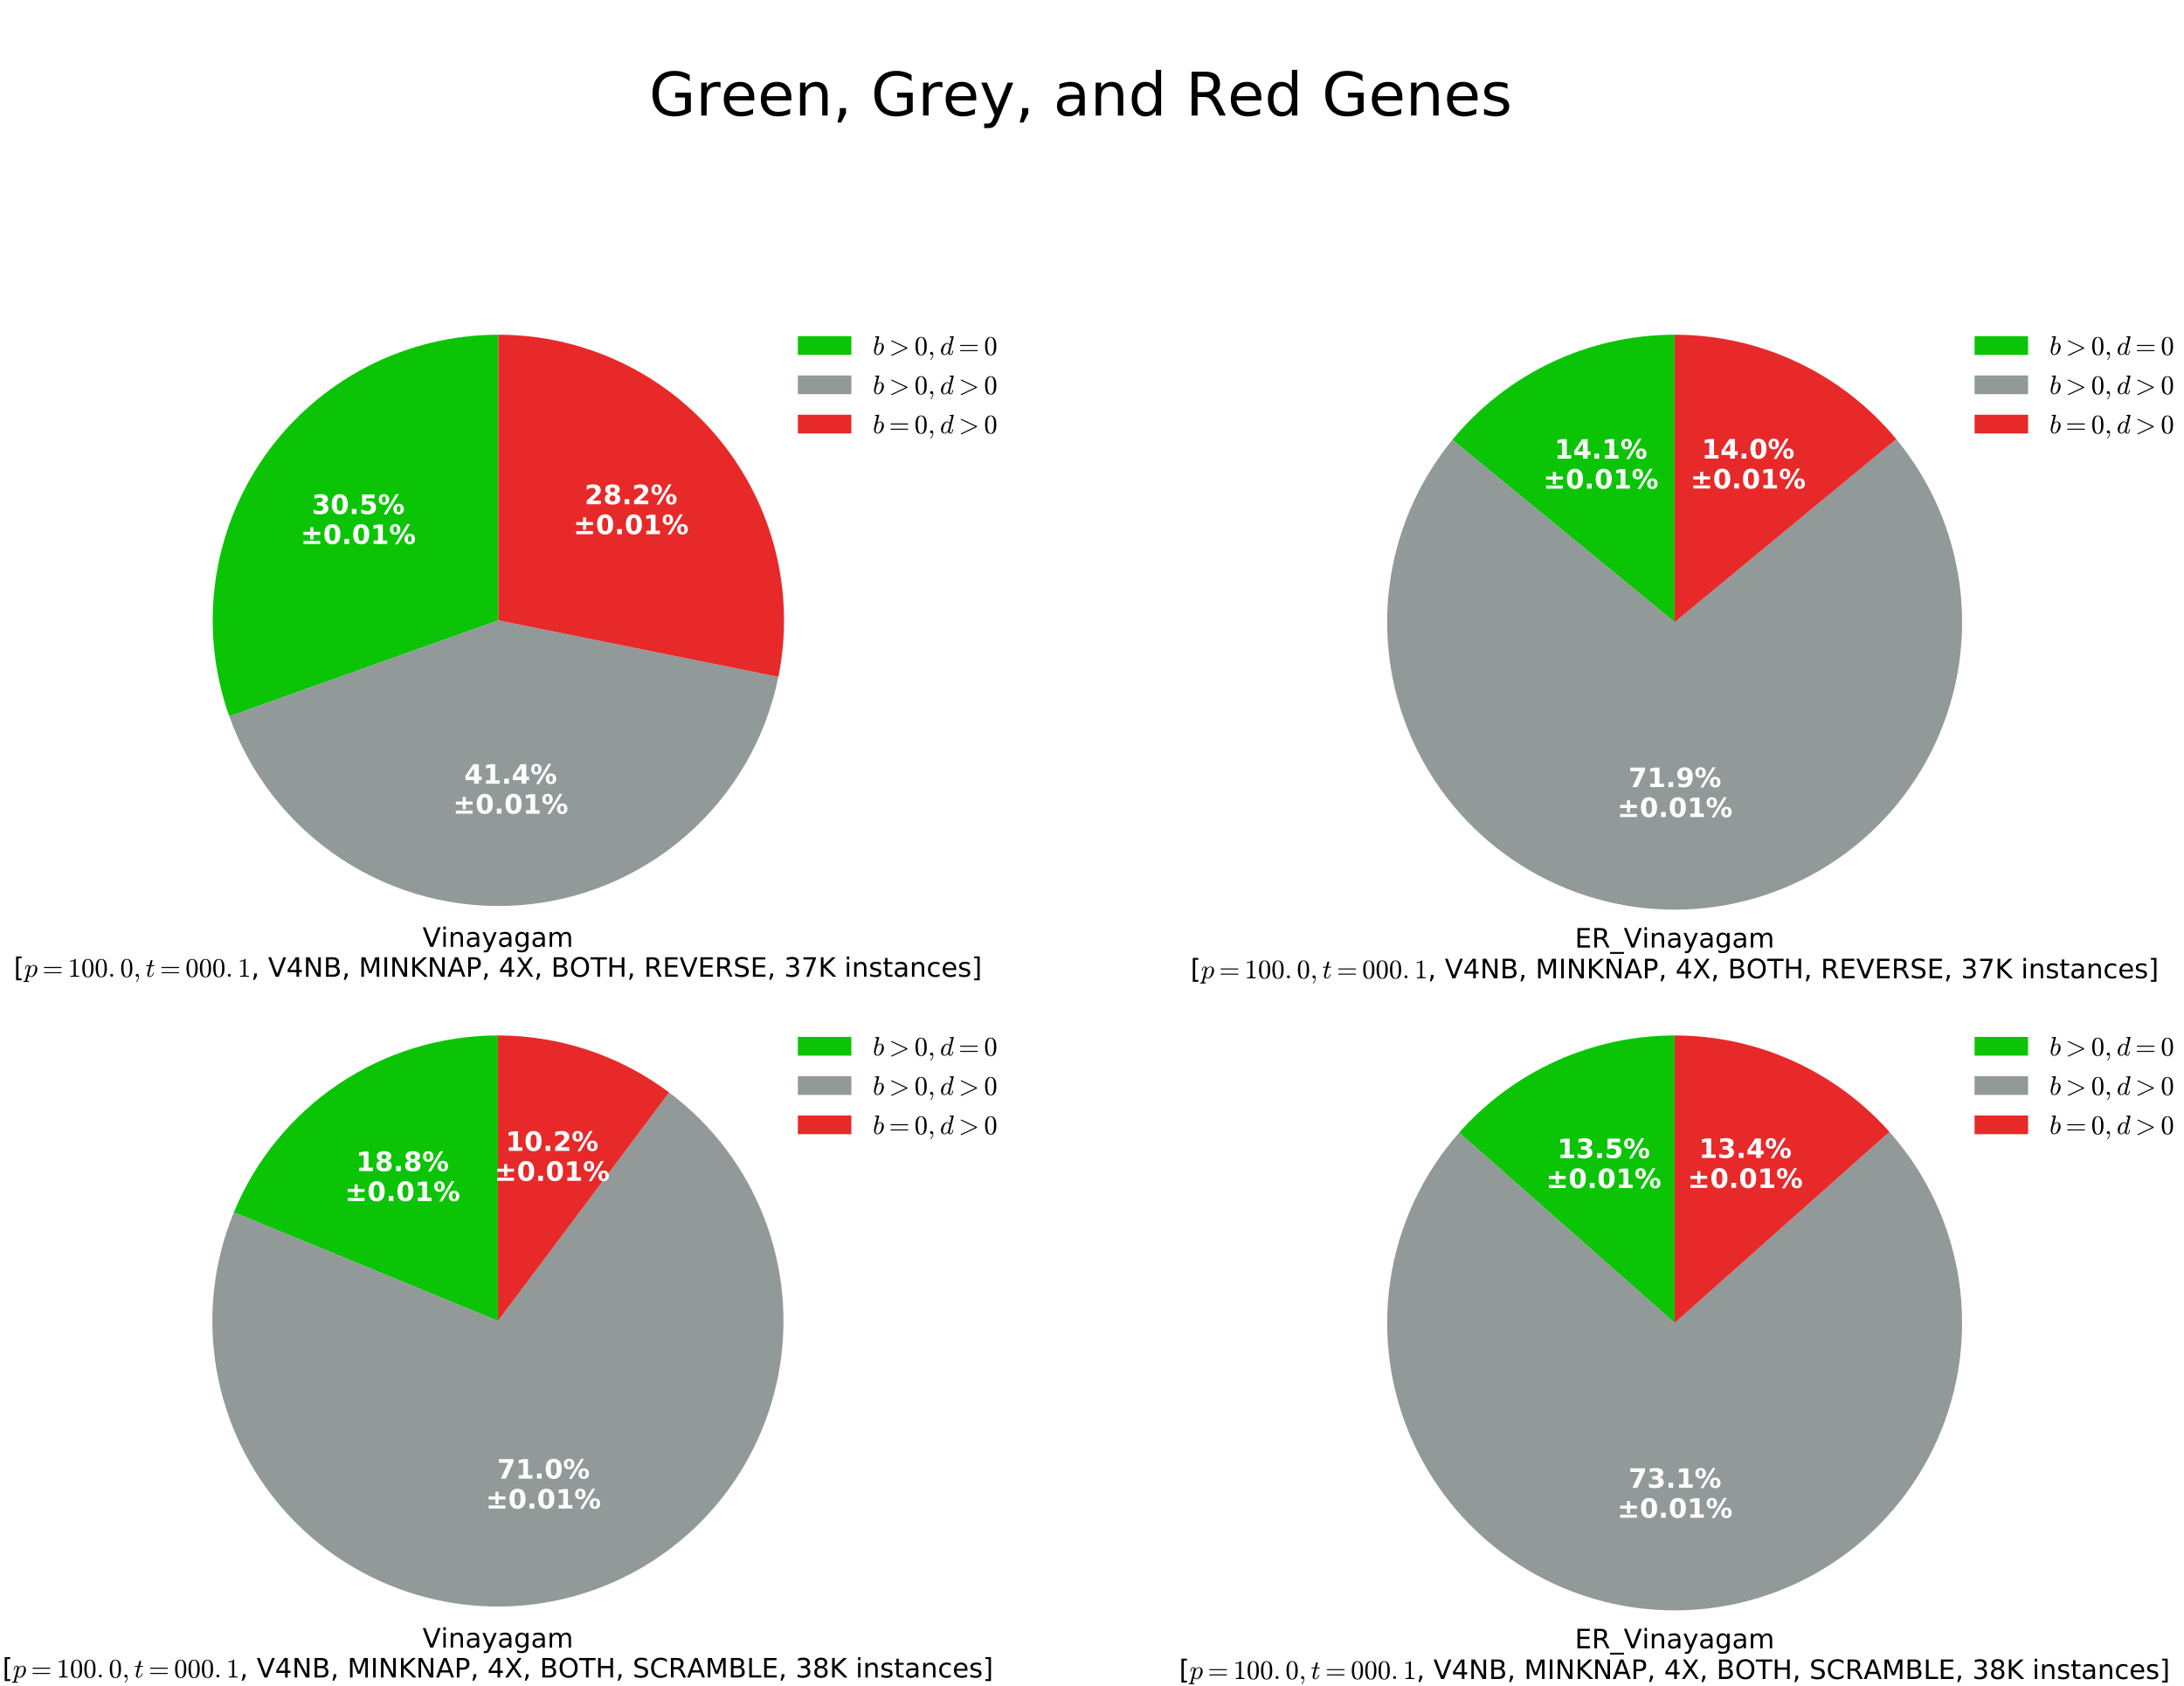 <?xml version="1.0" encoding="utf-8" standalone="no"?>
<!DOCTYPE svg PUBLIC "-//W3C//DTD SVG 1.1//EN"
  "http://www.w3.org/Graphics/SVG/1.1/DTD/svg11.dtd">
<!-- Created with matplotlib (http://matplotlib.org/) -->
<svg height="504pt" version="1.1" viewBox="0 0 653 504" width="653pt" xmlns="http://www.w3.org/2000/svg" xmlns:xlink="http://www.w3.org/1999/xlink">
 <defs>
  <style type="text/css">
*{stroke-linecap:butt;stroke-linejoin:round;stroke-miterlimit:100000;}
  </style>
 </defs>
 <g id="figure_1">
  <g id="patch_1">
   <path d="M 0 504.406 
L 653.983 504.406 
L 653.983 -0 
L 0 -0 
z
" style="fill:#ffffff;"/>
  </g>
  <g id="axes_1">
   <g id="patch_2">
    <path d="M 149.006 100.08 
C 135.322 100.08 121.836 103.369 109.688 109.668 
C 97.54 115.967 87.082 125.095 79.198 136.279 
C 71.313 147.463 66.231 160.381 64.38 173.939 
C 62.529 187.497 63.964 201.304 68.562 214.192 
L 149.006 185.491 
L 149.006 100.08 
z
" style="fill:#0cc406;"/>
   </g>
   <g id="patch_3">
    <path d="M 68.562 214.192 
C 74.834 231.772 86.699 246.82 102.331 257.02 
C 117.962 267.22 136.514 272.02 155.131 270.682 
C 173.748 269.343 191.422 261.938 205.434 249.607 
C 219.445 237.276 229.035 220.685 232.728 202.389 
L 149.006 185.491 
L 68.562 214.192 
z
" style="fill:#929999;"/>
   </g>
   <g id="patch_4">
    <path d="M 232.728 202.389 
C 235.231 189.99 234.948 177.189 231.901 164.913 
C 228.853 152.636 223.116 141.189 215.105 131.4 
C 207.095 121.611 197.009 113.722 185.578 108.306 
C 174.147 102.89 161.655 100.08 149.006 100.08 
L 149.006 185.491 
L 232.728 202.389 
z
" style="fill:#e72929;"/>
   </g>
   <g id="matplotlib.axis_1">
    <g id="text_1">
     <!-- Vinayagam -->
     <defs>
      <path d="M 28.609 0 
L 0.781 72.906 
L 11.078 72.906 
L 34.188 11.531 
L 57.328 72.906 
L 67.578 72.906 
L 39.797 0 
z
" id="BitstreamVeraSans-Roman-56"/>
      <path d="M 45.406 27.984 
Q 45.406 37.75 41.375 43.109 
Q 37.359 48.484 30.078 48.484 
Q 22.859 48.484 18.828 43.109 
Q 14.797 37.75 14.797 27.984 
Q 14.797 18.266 18.828 12.891 
Q 22.859 7.516 30.078 7.516 
Q 37.359 7.516 41.375 12.891 
Q 45.406 18.266 45.406 27.984 
M 54.391 6.781 
Q 54.391 -7.172 48.188 -13.984 
Q 42 -20.797 29.203 -20.797 
Q 24.469 -20.797 20.266 -20.094 
Q 16.062 -19.391 12.109 -17.922 
L 12.109 -9.188 
Q 16.062 -11.328 19.922 -12.344 
Q 23.781 -13.375 27.781 -13.375 
Q 36.625 -13.375 41.016 -8.766 
Q 45.406 -4.156 45.406 5.172 
L 45.406 9.625 
Q 42.625 4.781 38.281 2.391 
Q 33.938 0 27.875 0 
Q 17.828 0 11.672 7.656 
Q 5.516 15.328 5.516 27.984 
Q 5.516 40.672 11.672 48.328 
Q 17.828 56 27.875 56 
Q 33.938 56 38.281 53.609 
Q 42.625 51.219 45.406 46.391 
L 45.406 54.688 
L 54.391 54.688 
z
" id="BitstreamVeraSans-Roman-67"/>
      <path d="M 34.281 27.484 
Q 23.391 27.484 19.188 25 
Q 14.984 22.516 14.984 16.5 
Q 14.984 11.719 18.141 8.906 
Q 21.297 6.109 26.703 6.109 
Q 34.188 6.109 38.703 11.406 
Q 43.219 16.703 43.219 25.484 
L 43.219 27.484 
z
M 52.203 31.203 
L 52.203 0 
L 43.219 0 
L 43.219 8.297 
Q 40.141 3.328 35.547 0.953 
Q 30.953 -1.422 24.312 -1.422 
Q 15.922 -1.422 10.953 3.297 
Q 6 8.016 6 15.922 
Q 6 25.141 12.172 29.828 
Q 18.359 34.516 30.609 34.516 
L 43.219 34.516 
L 43.219 35.406 
Q 43.219 41.609 39.141 45 
Q 35.062 48.391 27.688 48.391 
Q 23 48.391 18.547 47.266 
Q 14.109 46.141 10.016 43.891 
L 10.016 52.203 
Q 14.938 54.109 19.578 55.047 
Q 24.219 56 28.609 56 
Q 40.484 56 46.344 49.844 
Q 52.203 43.703 52.203 31.203 
" id="BitstreamVeraSans-Roman-61"/>
      <path d="M 32.172 -5.078 
Q 28.375 -14.844 24.75 -17.812 
Q 21.141 -20.797 15.094 -20.797 
L 7.906 -20.797 
L 7.906 -13.281 
L 13.188 -13.281 
Q 16.891 -13.281 18.938 -11.516 
Q 21 -9.766 23.484 -3.219 
L 25.094 0.875 
L 2.984 54.688 
L 12.5 54.688 
L 29.594 11.922 
L 46.688 54.688 
L 56.203 54.688 
z
" id="BitstreamVeraSans-Roman-79"/>
      <path d="M 9.422 54.688 
L 18.406 54.688 
L 18.406 0 
L 9.422 0 
z
M 9.422 75.984 
L 18.406 75.984 
L 18.406 64.594 
L 9.422 64.594 
z
" id="BitstreamVeraSans-Roman-69"/>
      <path d="M 52 44.188 
Q 55.375 50.25 60.062 53.125 
Q 64.75 56 71.094 56 
Q 79.641 56 84.281 50.016 
Q 88.922 44.047 88.922 33.016 
L 88.922 0 
L 79.891 0 
L 79.891 32.719 
Q 79.891 40.578 77.094 44.375 
Q 74.312 48.188 68.609 48.188 
Q 61.625 48.188 57.562 43.547 
Q 53.516 38.922 53.516 30.906 
L 53.516 0 
L 44.484 0 
L 44.484 32.719 
Q 44.484 40.625 41.703 44.406 
Q 38.922 48.188 33.109 48.188 
Q 26.219 48.188 22.156 43.531 
Q 18.109 38.875 18.109 30.906 
L 18.109 0 
L 9.078 0 
L 9.078 54.688 
L 18.109 54.688 
L 18.109 46.188 
Q 21.188 51.219 25.484 53.609 
Q 29.781 56 35.688 56 
Q 41.656 56 45.828 52.969 
Q 50 49.953 52 44.188 
" id="BitstreamVeraSans-Roman-6d"/>
      <path d="M 54.891 33.016 
L 54.891 0 
L 45.906 0 
L 45.906 32.719 
Q 45.906 40.484 42.875 44.328 
Q 39.844 48.188 33.797 48.188 
Q 26.516 48.188 22.312 43.547 
Q 18.109 38.922 18.109 30.906 
L 18.109 0 
L 9.078 0 
L 9.078 54.688 
L 18.109 54.688 
L 18.109 46.188 
Q 21.344 51.125 25.703 53.562 
Q 30.078 56 35.797 56 
Q 45.219 56 50.047 50.172 
Q 54.891 44.344 54.891 33.016 
" id="BitstreamVeraSans-Roman-6e"/>
     </defs>
     <g transform="translate(126.342 283.099)scale(0.08 -0.08)">
      <use xlink:href="#BitstreamVeraSans-Roman-56"/>
      <use x="68.377" xlink:href="#BitstreamVeraSans-Roman-69"/>
      <use x="96.16" xlink:href="#BitstreamVeraSans-Roman-6e"/>
      <use x="159.539" xlink:href="#BitstreamVeraSans-Roman-61"/>
      <use x="220.818" xlink:href="#BitstreamVeraSans-Roman-79"/>
      <use x="279.998" xlink:href="#BitstreamVeraSans-Roman-61"/>
      <use x="341.277" xlink:href="#BitstreamVeraSans-Roman-67"/>
      <use x="404.754" xlink:href="#BitstreamVeraSans-Roman-61"/>
      <use x="466.033" xlink:href="#BitstreamVeraSans-Roman-6d"/>
     </g>
     <!-- [$p=100.0, t=000.1$, V4NB, MINKNAP, 4X, BOTH, REVERSE, 37K instances] -->
     <defs>
      <path d="M 56.203 29.594 
L 56.203 25.203 
L 14.891 25.203 
Q 15.484 15.922 20.484 11.062 
Q 25.484 6.203 34.422 6.203 
Q 39.594 6.203 44.453 7.469 
Q 49.312 8.734 54.109 11.281 
L 54.109 2.781 
Q 49.266 0.734 44.188 -0.344 
Q 39.109 -1.422 33.891 -1.422 
Q 20.797 -1.422 13.156 6.188 
Q 5.516 13.812 5.516 26.812 
Q 5.516 40.234 12.766 48.109 
Q 20.016 56 32.328 56 
Q 43.359 56 49.781 48.891 
Q 56.203 41.797 56.203 29.594 
M 47.219 32.234 
Q 47.125 39.594 43.094 43.984 
Q 39.062 48.391 32.422 48.391 
Q 24.906 48.391 20.391 44.141 
Q 15.875 39.891 15.188 32.172 
z
" id="BitstreamVeraSans-Roman-65"/>
      <path d="M 9.812 72.906 
L 23.094 72.906 
L 55.422 11.922 
L 55.422 72.906 
L 64.984 72.906 
L 64.984 0 
L 51.703 0 
L 19.391 60.984 
L 19.391 0 
L 9.812 0 
z
" id="BitstreamVeraSans-Roman-4e"/>
      <path d="M 7.516 13.281 
Q 6.688 13.281 6.141 13.906 
Q 5.609 14.547 5.609 15.281 
Q 5.609 16.109 6.141 16.688 
Q 6.688 17.281 7.516 17.281 
L 70.312 17.281 
Q 71.047 17.281 71.578 16.688 
Q 72.125 16.109 72.125 15.281 
Q 72.125 14.547 71.578 13.906 
Q 71.047 13.281 70.312 13.281 
z
M 7.516 32.719 
Q 6.688 32.719 6.141 33.297 
Q 5.609 33.891 5.609 34.719 
Q 5.609 35.453 6.141 36.078 
Q 6.688 36.719 7.516 36.719 
L 70.312 36.719 
Q 71.047 36.719 71.578 36.078 
Q 72.125 35.453 72.125 34.719 
Q 72.125 33.891 71.578 33.297 
Q 71.047 32.719 70.312 32.719 
z
" id="Cmr10-3d"/>
      <path d="M 9.812 72.906 
L 19.672 72.906 
L 19.672 0 
L 9.812 0 
z
" id="BitstreamVeraSans-Roman-49"/>
      <path d="M 11.719 12.406 
L 22.016 12.406 
L 22.016 4 
L 14.016 -11.625 
L 7.719 -11.625 
L 11.719 4 
z
" id="BitstreamVeraSans-Roman-2c"/>
      <path d="M 48.781 52.594 
L 48.781 44.188 
Q 44.969 46.297 41.141 47.344 
Q 37.312 48.391 33.406 48.391 
Q 24.656 48.391 19.812 42.844 
Q 14.984 37.312 14.984 27.297 
Q 14.984 17.281 19.812 11.734 
Q 24.656 6.203 33.406 6.203 
Q 37.312 6.203 41.141 7.25 
Q 44.969 8.297 48.781 10.406 
L 48.781 2.094 
Q 45.016 0.344 40.984 -0.531 
Q 36.969 -1.422 32.422 -1.422 
Q 20.062 -1.422 12.781 6.344 
Q 5.516 14.109 5.516 27.297 
Q 5.516 40.672 12.859 48.328 
Q 20.219 56 33.016 56 
Q 37.156 56 41.109 55.141 
Q 45.062 54.297 48.781 52.594 
" id="BitstreamVeraSans-Roman-63"/>
      <path d="M 9.906 -18.016 
Q 9.906 -17.578 10.297 -17.188 
Q 13.922 -13.719 15.922 -9.172 
Q 17.922 -4.641 17.922 0.391 
L 17.922 1.609 
Q 16.312 0 13.922 0 
Q 11.625 0 10.016 1.609 
Q 8.406 3.219 8.406 5.516 
Q 8.406 7.859 10.016 9.422 
Q 11.625 10.984 13.922 10.984 
Q 17.484 10.984 19 7.688 
Q 20.516 4.391 20.516 0.391 
Q 20.516 -5.172 18.281 -10.172 
Q 16.062 -15.188 12.016 -19.188 
Q 11.625 -19.391 11.375 -19.391 
Q 10.891 -19.391 10.391 -18.938 
Q 9.906 -18.5 9.906 -18.016 
" id="Cmmi10-3b"/>
      <path d="M 8.203 72.906 
L 55.078 72.906 
L 55.078 68.703 
L 28.609 0 
L 18.312 0 
L 43.219 64.594 
L 8.203 64.594 
z
" id="BitstreamVeraSans-Roman-37"/>
      <path d="M -0.297 72.906 
L 61.375 72.906 
L 61.375 64.594 
L 35.5 64.594 
L 35.5 0 
L 25.594 0 
L 25.594 64.594 
L -0.297 64.594 
z
" id="BitstreamVeraSans-Roman-54"/>
      <path d="M 19.672 34.812 
L 19.672 8.109 
L 35.5 8.109 
Q 43.453 8.109 47.281 11.406 
Q 51.125 14.703 51.125 21.484 
Q 51.125 28.328 47.281 31.562 
Q 43.453 34.812 35.5 34.812 
z
M 19.672 64.797 
L 19.672 42.828 
L 34.281 42.828 
Q 41.5 42.828 45.031 45.531 
Q 48.578 48.25 48.578 53.812 
Q 48.578 59.328 45.031 62.062 
Q 41.5 64.797 34.281 64.797 
z
M 9.812 72.906 
L 35.016 72.906 
Q 46.297 72.906 52.391 68.219 
Q 58.5 63.531 58.5 54.891 
Q 58.5 48.188 55.375 44.234 
Q 52.25 40.281 46.188 39.312 
Q 53.469 37.75 57.5 32.781 
Q 61.531 27.828 61.531 20.406 
Q 61.531 10.641 54.891 5.312 
Q 48.25 0 35.984 0 
L 9.812 0 
z
" id="BitstreamVeraSans-Roman-42"/>
      <path d="M 25 -2.203 
Q 12.75 -2.203 8.328 7.875 
Q 3.906 17.969 3.906 31.891 
Q 3.906 40.578 5.484 48.234 
Q 7.078 55.906 11.781 61.25 
Q 16.5 66.609 25 66.609 
Q 31.594 66.609 35.781 63.375 
Q 39.984 60.156 42.188 55.047 
Q 44.391 49.953 45.188 44.109 
Q 46 38.281 46 31.891 
Q 46 23.297 44.406 15.797 
Q 42.828 8.297 38.188 3.047 
Q 33.547 -2.203 25 -2.203 
M 25 0.391 
Q 30.562 0.391 33.297 6.094 
Q 36.031 11.812 36.672 18.75 
Q 37.312 25.688 37.312 33.5 
Q 37.312 41.016 36.672 47.359 
Q 36.031 53.719 33.312 58.859 
Q 30.609 64.016 25 64.016 
Q 19.344 64.016 16.609 58.828 
Q 13.875 53.656 13.234 47.328 
Q 12.594 41.016 12.594 33.5 
Q 12.594 27.938 12.859 23 
Q 13.141 18.062 14.312 12.812 
Q 15.484 7.562 18.094 3.969 
Q 20.703 0.391 25 0.391 
" id="Cmr10-30"/>
      <path d="M 8.406 5.516 
Q 8.406 7.766 10.062 9.375 
Q 11.719 10.984 13.922 10.984 
Q 15.281 10.984 16.594 10.25 
Q 17.922 9.516 18.656 8.203 
Q 19.391 6.891 19.391 5.516 
Q 19.391 3.328 17.766 1.656 
Q 16.156 0 13.922 0 
Q 11.719 0 10.062 1.656 
Q 8.406 3.328 8.406 5.516 
" id="Cmmi10-3a"/>
      <path d="M 8.594 75.984 
L 29.297 75.984 
L 29.297 69 
L 17.578 69 
L 17.578 -6.203 
L 29.297 -6.203 
L 29.297 -13.188 
L 8.594 -13.188 
z
" id="BitstreamVeraSans-Roman-5b"/>
      <path d="M 34.188 63.188 
L 20.797 26.906 
L 47.609 26.906 
z
M 28.609 72.906 
L 39.797 72.906 
L 67.578 0 
L 57.328 0 
L 50.688 18.703 
L 17.828 18.703 
L 11.188 0 
L 0.781 0 
z
" id="BitstreamVeraSans-Roman-41"/>
      <path d="M 9.281 0 
L 9.281 3.516 
Q 21.781 3.516 21.781 6.688 
L 21.781 59.188 
Q 16.609 56.688 8.688 56.688 
L 8.688 60.203 
Q 20.953 60.203 27.203 66.609 
L 28.609 66.609 
Q 28.953 66.609 29.266 66.328 
Q 29.594 66.062 29.594 65.719 
L 29.594 6.688 
Q 29.594 3.516 42.094 3.516 
L 42.094 0 
z
" id="Cmr10-31"/>
      <path id="BitstreamVeraSans-Roman-20"/>
      <path d="M 30.422 75.984 
L 30.422 -13.188 
L 9.719 -13.188 
L 9.719 -6.203 
L 21.391 -6.203 
L 21.391 69 
L 9.719 69 
L 9.719 75.984 
z
" id="BitstreamVeraSans-Roman-5d"/>
      <path d="M 9.812 72.906 
L 19.672 72.906 
L 19.672 43.016 
L 55.516 43.016 
L 55.516 72.906 
L 65.375 72.906 
L 65.375 0 
L 55.516 0 
L 55.516 34.719 
L 19.672 34.719 
L 19.672 0 
L 9.812 0 
z
" id="BitstreamVeraSans-Roman-48"/>
      <path d="M 9.812 72.906 
L 55.906 72.906 
L 55.906 64.594 
L 19.672 64.594 
L 19.672 43.016 
L 54.391 43.016 
L 54.391 34.719 
L 19.672 34.719 
L 19.672 8.297 
L 56.781 8.297 
L 56.781 0 
L 9.812 0 
z
" id="BitstreamVeraSans-Roman-45"/>
      <path d="M 53.516 70.516 
L 53.516 60.891 
Q 47.906 63.578 42.922 64.891 
Q 37.938 66.219 33.297 66.219 
Q 25.25 66.219 20.875 63.094 
Q 16.5 59.969 16.5 54.203 
Q 16.5 49.359 19.406 46.891 
Q 22.312 44.438 30.422 42.922 
L 36.375 41.703 
Q 47.406 39.594 52.656 34.297 
Q 57.906 29 57.906 20.125 
Q 57.906 9.516 50.797 4.047 
Q 43.703 -1.422 29.984 -1.422 
Q 24.812 -1.422 18.969 -0.25 
Q 13.141 0.922 6.891 3.219 
L 6.891 13.375 
Q 12.891 10.016 18.656 8.297 
Q 24.422 6.594 29.984 6.594 
Q 38.422 6.594 43.016 9.906 
Q 47.609 13.234 47.609 19.391 
Q 47.609 24.75 44.312 27.781 
Q 41.016 30.812 33.5 32.328 
L 27.484 33.5 
Q 16.453 35.688 11.516 40.375 
Q 6.594 45.062 6.594 53.422 
Q 6.594 63.094 13.406 68.656 
Q 20.219 74.219 32.172 74.219 
Q 37.312 74.219 42.625 73.281 
Q 47.953 72.359 53.516 70.516 
" id="BitstreamVeraSans-Roman-53"/>
      <path d="M 44.281 53.078 
L 44.281 44.578 
Q 40.484 46.531 36.375 47.5 
Q 32.281 48.484 27.875 48.484 
Q 21.188 48.484 17.844 46.438 
Q 14.5 44.391 14.5 40.281 
Q 14.5 37.156 16.891 35.375 
Q 19.281 33.594 26.516 31.984 
L 29.594 31.297 
Q 39.156 29.25 43.188 25.516 
Q 47.219 21.781 47.219 15.094 
Q 47.219 7.469 41.188 3.016 
Q 35.156 -1.422 24.609 -1.422 
Q 20.219 -1.422 15.453 -0.562 
Q 10.688 0.297 5.422 2 
L 5.422 11.281 
Q 10.406 8.688 15.234 7.391 
Q 20.062 6.109 24.812 6.109 
Q 31.156 6.109 34.562 8.281 
Q 37.984 10.453 37.984 14.406 
Q 37.984 18.062 35.516 20.016 
Q 33.062 21.969 24.703 23.781 
L 21.578 24.516 
Q 13.234 26.266 9.516 29.906 
Q 5.812 33.547 5.812 39.891 
Q 5.812 47.609 11.281 51.797 
Q 16.75 56 26.812 56 
Q 31.781 56 36.172 55.266 
Q 40.578 54.547 44.281 53.078 
" id="BitstreamVeraSans-Roman-73"/>
      <path d="M -2.484 -19.391 
Q -3.422 -19.391 -3.422 -18.109 
Q -3.078 -15.922 -2.094 -15.922 
Q 1.031 -15.922 2.266 -15.359 
Q 3.516 -14.797 4.203 -12.5 
L 15.484 32.516 
Q 16.219 34.375 16.219 37.312 
Q 16.219 41.609 13.281 41.609 
Q 10.156 41.609 8.641 37.859 
Q 7.125 34.125 5.719 28.422 
Q 5.719 27.781 4.891 27.781 
L 3.719 27.781 
Q 3.469 27.781 3.172 28.141 
Q 2.875 28.516 2.875 28.812 
Q 3.953 33.156 4.953 36.172 
Q 5.953 39.203 8.078 41.688 
Q 10.203 44.188 13.375 44.188 
Q 16.797 44.188 19.375 42.25 
Q 21.969 40.328 22.703 37.016 
Q 25.438 40.188 28.75 42.188 
Q 32.078 44.188 35.594 44.188 
Q 39.797 44.188 42.891 41.938 
Q 46 39.703 47.562 36.062 
Q 49.125 32.422 49.125 28.219 
Q 49.125 21.781 45.828 14.891 
Q 42.531 8.016 36.891 3.438 
Q 31.25 -1.125 24.812 -1.125 
Q 21.875 -1.125 19.5 0.531 
Q 17.141 2.203 15.828 4.891 
L 11.281 -12.891 
Q 11.031 -14.359 10.984 -14.594 
Q 10.984 -15.922 17.578 -15.922 
Q 18.609 -15.922 18.609 -17.188 
Q 18.266 -18.5 18.047 -18.938 
Q 17.828 -19.391 16.891 -19.391 
z
M 24.906 1.516 
Q 28.375 1.516 31.344 4.375 
Q 34.328 7.234 36.188 10.797 
Q 37.547 13.484 38.734 17.359 
Q 39.938 21.234 40.812 25.625 
Q 41.703 30.031 41.703 32.625 
Q 41.703 34.906 41.094 36.906 
Q 40.484 38.922 39.094 40.266 
Q 37.703 41.609 35.406 41.609 
Q 31.734 41.609 28.484 38.984 
Q 25.25 36.375 22.609 32.516 
L 22.609 32.172 
L 17.094 10.109 
Q 17.781 6.547 19.734 4.031 
Q 21.688 1.516 24.906 1.516 
" id="Cmmi10-70"/>
      <path d="M 18.312 70.219 
L 18.312 54.688 
L 36.812 54.688 
L 36.812 47.703 
L 18.312 47.703 
L 18.312 18.016 
Q 18.312 11.328 20.141 9.422 
Q 21.969 7.516 27.594 7.516 
L 36.812 7.516 
L 36.812 0 
L 27.594 0 
Q 17.188 0 13.234 3.875 
Q 9.281 7.766 9.281 18.016 
L 9.281 47.703 
L 2.688 47.703 
L 2.688 54.688 
L 9.281 54.688 
L 9.281 70.219 
z
" id="BitstreamVeraSans-Roman-74"/>
      <path d="M 19.672 64.797 
L 19.672 37.406 
L 32.078 37.406 
Q 38.969 37.406 42.719 40.969 
Q 46.484 44.531 46.484 51.125 
Q 46.484 57.672 42.719 61.234 
Q 38.969 64.797 32.078 64.797 
z
M 9.812 72.906 
L 32.078 72.906 
Q 44.344 72.906 50.609 67.359 
Q 56.891 61.812 56.891 51.125 
Q 56.891 40.328 50.609 34.812 
Q 44.344 29.297 32.078 29.297 
L 19.672 29.297 
L 19.672 0 
L 9.812 0 
z
" id="BitstreamVeraSans-Roman-50"/>
      <path d="M 39.406 66.219 
Q 28.656 66.219 22.328 58.203 
Q 16.016 50.203 16.016 36.375 
Q 16.016 22.609 22.328 14.594 
Q 28.656 6.594 39.406 6.594 
Q 50.141 6.594 56.422 14.594 
Q 62.703 22.609 62.703 36.375 
Q 62.703 50.203 56.422 58.203 
Q 50.141 66.219 39.406 66.219 
M 39.406 74.219 
Q 54.734 74.219 63.906 63.938 
Q 73.094 53.656 73.094 36.375 
Q 73.094 19.141 63.906 8.859 
Q 54.734 -1.422 39.406 -1.422 
Q 24.031 -1.422 14.812 8.828 
Q 5.609 19.094 5.609 36.375 
Q 5.609 53.656 14.812 63.938 
Q 24.031 74.219 39.406 74.219 
" id="BitstreamVeraSans-Roman-4f"/>
      <path d="M 44.391 34.188 
Q 47.562 33.109 50.562 29.594 
Q 53.562 26.078 56.594 19.922 
L 66.609 0 
L 56 0 
L 46.688 18.703 
Q 43.062 26.031 39.672 28.422 
Q 36.281 30.812 30.422 30.812 
L 19.672 30.812 
L 19.672 0 
L 9.812 0 
L 9.812 72.906 
L 32.078 72.906 
Q 44.578 72.906 50.734 67.672 
Q 56.891 62.453 56.891 51.906 
Q 56.891 45.016 53.688 40.469 
Q 50.484 35.938 44.391 34.188 
M 19.672 64.797 
L 19.672 38.922 
L 32.078 38.922 
Q 39.203 38.922 42.844 42.219 
Q 46.484 45.516 46.484 51.906 
Q 46.484 58.297 42.844 61.547 
Q 39.203 64.797 32.078 64.797 
z
" id="BitstreamVeraSans-Roman-52"/>
      <path d="M 9.812 72.906 
L 19.672 72.906 
L 19.672 42.094 
L 52.391 72.906 
L 65.094 72.906 
L 28.906 38.922 
L 67.672 0 
L 54.688 0 
L 19.672 35.109 
L 19.672 0 
L 9.812 0 
z
" id="BitstreamVeraSans-Roman-4b"/>
      <path d="M 40.578 39.312 
Q 47.656 37.797 51.625 33 
Q 55.609 28.219 55.609 21.188 
Q 55.609 10.406 48.188 4.484 
Q 40.766 -1.422 27.094 -1.422 
Q 22.516 -1.422 17.656 -0.516 
Q 12.797 0.391 7.625 2.203 
L 7.625 11.719 
Q 11.719 9.328 16.594 8.109 
Q 21.484 6.891 26.812 6.891 
Q 36.078 6.891 40.938 10.547 
Q 45.797 14.203 45.797 21.188 
Q 45.797 27.641 41.281 31.266 
Q 36.766 34.906 28.719 34.906 
L 20.219 34.906 
L 20.219 43.016 
L 29.109 43.016 
Q 36.375 43.016 40.234 45.922 
Q 44.094 48.828 44.094 54.297 
Q 44.094 59.906 40.109 62.906 
Q 36.141 65.922 28.719 65.922 
Q 24.656 65.922 20.016 65.031 
Q 15.375 64.156 9.812 62.312 
L 9.812 71.094 
Q 15.438 72.656 20.344 73.438 
Q 25.25 74.219 29.594 74.219 
Q 40.828 74.219 47.359 69.109 
Q 53.906 64.016 53.906 55.328 
Q 53.906 49.266 50.438 45.094 
Q 46.969 40.922 40.578 39.312 
" id="BitstreamVeraSans-Roman-33"/>
      <path d="M 9.812 72.906 
L 24.516 72.906 
L 43.109 23.297 
L 61.812 72.906 
L 76.516 72.906 
L 76.516 0 
L 66.891 0 
L 66.891 64.016 
L 48.094 14.016 
L 38.188 14.016 
L 19.391 64.016 
L 19.391 0 
L 9.812 0 
z
" id="BitstreamVeraSans-Roman-4d"/>
      <path d="M 6.297 72.906 
L 16.891 72.906 
L 35.016 45.797 
L 53.219 72.906 
L 63.812 72.906 
L 40.375 37.891 
L 65.375 0 
L 54.781 0 
L 34.281 31 
L 13.625 0 
L 2.984 0 
L 29 38.922 
z
" id="BitstreamVeraSans-Roman-58"/>
      <path d="M 6.203 8.109 
Q 6.203 9.578 6.5 10.891 
L 13.719 39.594 
L 3.219 39.594 
Q 2.203 39.594 2.203 40.922 
Q 2.594 43.109 3.516 43.109 
L 14.594 43.109 
L 18.609 59.422 
Q 19 60.75 20.172 61.672 
Q 21.344 62.594 22.797 62.594 
Q 24.078 62.594 24.922 61.828 
Q 25.781 61.078 25.781 59.812 
Q 25.781 59.516 25.75 59.344 
Q 25.734 59.188 25.688 58.984 
L 21.688 43.109 
L 31.984 43.109 
Q 33.016 43.109 33.016 41.797 
Q 32.953 41.547 32.812 40.953 
Q 32.672 40.375 32.422 39.984 
Q 32.172 39.594 31.688 39.594 
L 20.797 39.594 
L 13.625 10.688 
Q 12.891 7.859 12.891 5.812 
Q 12.891 1.516 15.828 1.516 
Q 20.219 1.516 23.609 5.641 
Q 27 9.766 28.812 14.703 
Q 29.203 15.281 29.594 15.281 
L 30.812 15.281 
Q 31.203 15.281 31.438 15.016 
Q 31.688 14.75 31.688 14.406 
Q 31.688 14.203 31.594 14.109 
Q 29.391 8.062 25.188 3.469 
Q 21 -1.125 15.578 -1.125 
Q 11.625 -1.125 8.906 1.453 
Q 6.203 4.047 6.203 8.109 
" id="Cmmi10-74"/>
      <path d="M 37.797 64.312 
L 12.891 25.391 
L 37.797 25.391 
z
M 35.203 72.906 
L 47.609 72.906 
L 47.609 25.391 
L 58.016 25.391 
L 58.016 17.188 
L 47.609 17.188 
L 47.609 0 
L 37.797 0 
L 37.797 17.188 
L 4.891 17.188 
L 4.891 26.703 
z
" id="BitstreamVeraSans-Roman-34"/>
     </defs>
     <g transform="translate(4.12 292.057)scale(0.08 -0.08)">
      <use transform="translate(0.0 0.016)" xlink:href="#BitstreamVeraSans-Roman-5b"/>
      <use transform="translate(39.014 0.016)" xlink:href="#Cmmi10-70"/>
      <use transform="translate(106.865 0.016)" xlink:href="#Cmr10-3d"/>
      <use transform="translate(202.109 0.016)" xlink:href="#Cmr10-31"/>
      <use transform="translate(252.109 0.016)" xlink:href="#Cmr10-30"/>
      <use transform="translate(302.109 0.016)" xlink:href="#Cmr10-30"/>
      <use transform="translate(352.109 0.016)" xlink:href="#Cmmi10-3a"/>
      <use transform="translate(397.354 0.016)" xlink:href="#Cmr10-30"/>
      <use transform="translate(447.354 0.016)" xlink:href="#Cmmi10-3b"/>
      <use transform="translate(492.598 0.016)" xlink:href="#Cmmi10-74"/>
      <use transform="translate(546.24 0.016)" xlink:href="#Cmr10-3d"/>
      <use transform="translate(641.484 0.016)" xlink:href="#Cmr10-30"/>
      <use transform="translate(691.484 0.016)" xlink:href="#Cmr10-30"/>
      <use transform="translate(741.484 0.016)" xlink:href="#Cmr10-30"/>
      <use transform="translate(791.484 0.016)" xlink:href="#Cmmi10-3a"/>
      <use transform="translate(836.729 0.016)" xlink:href="#Cmr10-31"/>
      <use transform="translate(886.729 0.016)" xlink:href="#BitstreamVeraSans-Roman-2c"/>
      <use transform="translate(918.516 0.016)" xlink:href="#BitstreamVeraSans-Roman-20"/>
      <use transform="translate(950.303 0.016)" xlink:href="#BitstreamVeraSans-Roman-56"/>
      <use transform="translate(1018.711 0.016)" xlink:href="#BitstreamVeraSans-Roman-34"/>
      <use transform="translate(1082.334 0.016)" xlink:href="#BitstreamVeraSans-Roman-4e"/>
      <use transform="translate(1157.139 0.016)" xlink:href="#BitstreamVeraSans-Roman-42"/>
      <use transform="translate(1225.742 0.016)" xlink:href="#BitstreamVeraSans-Roman-2c"/>
      <use transform="translate(1257.529 0.016)" xlink:href="#BitstreamVeraSans-Roman-20"/>
      <use transform="translate(1289.316 0.016)" xlink:href="#BitstreamVeraSans-Roman-4d"/>
      <use transform="translate(1375.596 0.016)" xlink:href="#BitstreamVeraSans-Roman-49"/>
      <use transform="translate(1405.088 0.016)" xlink:href="#BitstreamVeraSans-Roman-4e"/>
      <use transform="translate(1479.893 0.016)" xlink:href="#BitstreamVeraSans-Roman-4b"/>
      <use transform="translate(1545.469 0.016)" xlink:href="#BitstreamVeraSans-Roman-4e"/>
      <use transform="translate(1620.273 0.016)" xlink:href="#BitstreamVeraSans-Roman-41"/>
      <use transform="translate(1688.682 0.016)" xlink:href="#BitstreamVeraSans-Roman-50"/>
      <use transform="translate(1748.984 0.016)" xlink:href="#BitstreamVeraSans-Roman-2c"/>
      <use transform="translate(1780.771 0.016)" xlink:href="#BitstreamVeraSans-Roman-20"/>
      <use transform="translate(1812.559 0.016)" xlink:href="#BitstreamVeraSans-Roman-34"/>
      <use transform="translate(1876.182 0.016)" xlink:href="#BitstreamVeraSans-Roman-58"/>
      <use transform="translate(1944.688 0.016)" xlink:href="#BitstreamVeraSans-Roman-2c"/>
      <use transform="translate(1976.475 0.016)" xlink:href="#BitstreamVeraSans-Roman-20"/>
      <use transform="translate(2008.262 0.016)" xlink:href="#BitstreamVeraSans-Roman-42"/>
      <use transform="translate(2076.865 0.016)" xlink:href="#BitstreamVeraSans-Roman-4f"/>
      <use transform="translate(2155.576 0.016)" xlink:href="#BitstreamVeraSans-Roman-54"/>
      <use transform="translate(2216.66 0.016)" xlink:href="#BitstreamVeraSans-Roman-48"/>
      <use transform="translate(2291.855 0.016)" xlink:href="#BitstreamVeraSans-Roman-2c"/>
      <use transform="translate(2323.643 0.016)" xlink:href="#BitstreamVeraSans-Roman-20"/>
      <use transform="translate(2355.43 0.016)" xlink:href="#BitstreamVeraSans-Roman-52"/>
      <use transform="translate(2424.912 0.016)" xlink:href="#BitstreamVeraSans-Roman-45"/>
      <use transform="translate(2488.096 0.016)" xlink:href="#BitstreamVeraSans-Roman-56"/>
      <use transform="translate(2556.504 0.016)" xlink:href="#BitstreamVeraSans-Roman-45"/>
      <use transform="translate(2619.688 0.016)" xlink:href="#BitstreamVeraSans-Roman-52"/>
      <use transform="translate(2689.17 0.016)" xlink:href="#BitstreamVeraSans-Roman-53"/>
      <use transform="translate(2752.646 0.016)" xlink:href="#BitstreamVeraSans-Roman-45"/>
      <use transform="translate(2815.83 0.016)" xlink:href="#BitstreamVeraSans-Roman-2c"/>
      <use transform="translate(2847.617 0.016)" xlink:href="#BitstreamVeraSans-Roman-20"/>
      <use transform="translate(2879.404 0.016)" xlink:href="#BitstreamVeraSans-Roman-33"/>
      <use transform="translate(2943.027 0.016)" xlink:href="#BitstreamVeraSans-Roman-37"/>
      <use transform="translate(3006.65 0.016)" xlink:href="#BitstreamVeraSans-Roman-4b"/>
      <use transform="translate(3072.227 0.016)" xlink:href="#BitstreamVeraSans-Roman-20"/>
      <use transform="translate(3104.014 0.016)" xlink:href="#BitstreamVeraSans-Roman-69"/>
      <use transform="translate(3131.797 0.016)" xlink:href="#BitstreamVeraSans-Roman-6e"/>
      <use transform="translate(3195.176 0.016)" xlink:href="#BitstreamVeraSans-Roman-73"/>
      <use transform="translate(3247.275 0.016)" xlink:href="#BitstreamVeraSans-Roman-74"/>
      <use transform="translate(3286.484 0.016)" xlink:href="#BitstreamVeraSans-Roman-61"/>
      <use transform="translate(3347.764 0.016)" xlink:href="#BitstreamVeraSans-Roman-6e"/>
      <use transform="translate(3411.143 0.016)" xlink:href="#BitstreamVeraSans-Roman-63"/>
      <use transform="translate(3466.123 0.016)" xlink:href="#BitstreamVeraSans-Roman-65"/>
      <use transform="translate(3527.646 0.016)" xlink:href="#BitstreamVeraSans-Roman-73"/>
      <use transform="translate(3579.746 0.016)" xlink:href="#BitstreamVeraSans-Roman-5d"/>
     </g>
    </g>
   </g>
   <g id="matplotlib.axis_2"/>
   <g id="text_2">
    <!-- 30.5% -->
    <defs>
     <path d="M 46 36.531 
Q 46 50.203 43.438 55.781 
Q 40.875 61.375 34.812 61.375 
Q 28.766 61.375 26.172 55.781 
Q 23.578 50.203 23.578 36.531 
Q 23.578 22.703 26.172 17.031 
Q 28.766 11.375 34.812 11.375 
Q 40.828 11.375 43.406 17.031 
Q 46 22.703 46 36.531 
M 64.797 36.375 
Q 64.797 18.266 56.984 8.422 
Q 49.172 -1.422 34.812 -1.422 
Q 20.406 -1.422 12.594 8.422 
Q 4.781 18.266 4.781 36.375 
Q 4.781 54.547 12.594 64.375 
Q 20.406 74.219 34.812 74.219 
Q 49.172 74.219 56.984 64.375 
Q 64.797 54.547 64.797 36.375 
" id="BitstreamVeraSans-Bold-30"/>
     <path d="M 77.484 30.078 
Q 74.031 30.078 72.125 27.078 
Q 70.219 24.078 70.219 18.5 
Q 70.219 12.891 72.094 9.891 
Q 73.969 6.891 77.484 6.891 
Q 81 6.891 82.859 9.891 
Q 84.719 12.891 84.719 18.5 
Q 84.719 24.078 82.828 27.078 
Q 80.953 30.078 77.484 30.078 
M 77.484 38.281 
Q 86.578 38.281 91.797 33 
Q 97.016 27.734 97.016 18.5 
Q 97.016 9.281 91.797 3.922 
Q 86.578 -1.422 77.484 -1.422 
Q 68.406 -1.422 63.156 3.922 
Q 57.906 9.281 57.906 18.5 
Q 57.906 27.688 63.156 32.984 
Q 68.406 38.281 77.484 38.281 
M 32.719 -1.422 
L 21.922 -1.422 
L 67.484 74.219 
L 78.328 74.219 
z
M 22.703 74.219 
Q 31.781 74.219 36.984 68.922 
Q 42.188 63.625 42.188 54.391 
Q 42.188 45.172 36.984 39.844 
Q 31.781 34.516 22.703 34.516 
Q 13.625 34.516 8.422 39.844 
Q 3.219 45.172 3.219 54.391 
Q 3.219 63.625 8.422 68.922 
Q 13.625 74.219 22.703 74.219 
M 22.703 66.016 
Q 19.188 66.016 17.281 62.984 
Q 15.375 59.969 15.375 54.391 
Q 15.375 48.781 17.281 45.719 
Q 19.188 42.672 22.703 42.672 
Q 26.219 42.672 28.094 45.719 
Q 29.984 48.781 29.984 54.391 
Q 29.984 59.969 28.078 62.984 
Q 26.172 66.016 22.703 66.016 
" id="BitstreamVeraSans-Bold-25"/>
     <path d="M 10.203 18.891 
L 27.781 18.891 
L 27.781 0 
L 10.203 0 
z
" id="BitstreamVeraSans-Bold-2e"/>
     <path d="M 10.594 72.906 
L 57.328 72.906 
L 57.328 59.078 
L 25.594 59.078 
L 25.594 47.797 
Q 27.734 48.391 29.906 48.703 
Q 32.078 49.031 34.422 49.031 
Q 47.75 49.031 55.172 42.359 
Q 62.594 35.688 62.594 23.781 
Q 62.594 11.969 54.516 5.266 
Q 46.438 -1.422 32.078 -1.422 
Q 25.875 -1.422 19.797 -0.219 
Q 13.719 0.984 7.719 3.422 
L 7.719 18.219 
Q 13.672 14.797 19.016 13.078 
Q 24.359 11.375 29.109 11.375 
Q 35.938 11.375 39.859 14.719 
Q 43.797 18.062 43.797 23.781 
Q 43.797 29.547 39.859 32.859 
Q 35.938 36.188 29.109 36.188 
Q 25.047 36.188 20.453 35.125 
Q 15.875 34.078 10.594 31.891 
z
" id="BitstreamVeraSans-Bold-35"/>
     <path d="M 46.578 39.312 
Q 53.953 37.406 57.781 32.688 
Q 61.625 27.984 61.625 20.703 
Q 61.625 9.859 53.312 4.219 
Q 45.016 -1.422 29.109 -1.422 
Q 23.484 -1.422 17.844 -0.516 
Q 12.203 0.391 6.688 2.203 
L 6.688 16.703 
Q 11.969 14.062 17.156 12.719 
Q 22.359 11.375 27.391 11.375 
Q 34.859 11.375 38.844 13.953 
Q 42.828 16.547 42.828 21.391 
Q 42.828 26.375 38.75 28.938 
Q 34.672 31.5 26.703 31.5 
L 19.188 31.5 
L 19.188 43.609 
L 27.094 43.609 
Q 34.188 43.609 37.641 45.828 
Q 41.109 48.047 41.109 52.594 
Q 41.109 56.781 37.734 59.078 
Q 34.375 61.375 28.219 61.375 
Q 23.688 61.375 19.047 60.344 
Q 14.406 59.328 9.812 57.328 
L 9.812 71.094 
Q 15.375 72.656 20.844 73.438 
Q 26.312 74.219 31.594 74.219 
Q 45.797 74.219 52.844 69.547 
Q 59.906 64.891 59.906 55.516 
Q 59.906 49.125 56.531 45.047 
Q 53.172 40.969 46.578 39.312 
" id="BitstreamVeraSans-Bold-33"/>
    </defs>
    <g style="fill:#ffffff;" transform="translate(93.244 153.692)scale(0.08 -0.08)">
     <use xlink:href="#BitstreamVeraSans-Bold-33"/>
     <use x="69.58" xlink:href="#BitstreamVeraSans-Bold-30"/>
     <use x="139.16" xlink:href="#BitstreamVeraSans-Bold-2e"/>
     <use x="177.148" xlink:href="#BitstreamVeraSans-Bold-35"/>
     <use x="246.729" xlink:href="#BitstreamVeraSans-Bold-25"/>
    </g>
    <!-- ±0.01% -->
    <defs>
     <path d="M 47.703 62.703 
L 47.703 45.406 
L 73.188 45.406 
L 73.188 33.891 
L 47.703 33.891 
L 47.703 16.609 
L 36.078 16.609 
L 36.078 33.891 
L 10.594 33.891 
L 10.594 45.406 
L 36.078 45.406 
L 36.078 62.703 
z
M 10.594 11.625 
L 73.188 11.625 
L 73.188 0 
L 10.594 0 
z
" id="BitstreamVeraSans-Bold-b1"/>
     <path d="M 11.719 12.984 
L 28.328 12.984 
L 28.328 60.109 
L 11.281 56.594 
L 11.281 69.391 
L 28.219 72.906 
L 46.094 72.906 
L 46.094 12.984 
L 62.703 12.984 
L 62.703 0 
L 11.719 0 
z
" id="BitstreamVeraSans-Bold-31"/>
    </defs>
    <g style="fill:#ffffff;" transform="translate(89.892 162.65)scale(0.08 -0.08)">
     <use xlink:href="#BitstreamVeraSans-Bold-b1"/>
     <use x="83.789" xlink:href="#BitstreamVeraSans-Bold-30"/>
     <use x="153.369" xlink:href="#BitstreamVeraSans-Bold-2e"/>
     <use x="191.357" xlink:href="#BitstreamVeraSans-Bold-30"/>
     <use x="260.938" xlink:href="#BitstreamVeraSans-Bold-31"/>
     <use x="330.518" xlink:href="#BitstreamVeraSans-Bold-25"/>
    </g>
   </g>
   <g id="text_3">
    <!-- 41.4% -->
    <defs>
     <path d="M 36.812 57.422 
L 16.219 26.906 
L 36.812 26.906 
z
M 33.688 72.906 
L 54.594 72.906 
L 54.594 26.906 
L 64.984 26.906 
L 64.984 13.281 
L 54.594 13.281 
L 54.594 0 
L 36.812 0 
L 36.812 13.281 
L 4.5 13.281 
L 4.5 29.391 
z
" id="BitstreamVeraSans-Bold-34"/>
    </defs>
    <g style="fill:#ffffff;" transform="translate(138.804 234.334)scale(0.08 -0.08)">
     <use xlink:href="#BitstreamVeraSans-Bold-34"/>
     <use x="69.58" xlink:href="#BitstreamVeraSans-Bold-31"/>
     <use x="139.16" xlink:href="#BitstreamVeraSans-Bold-2e"/>
     <use x="177.148" xlink:href="#BitstreamVeraSans-Bold-34"/>
     <use x="246.729" xlink:href="#BitstreamVeraSans-Bold-25"/>
    </g>
    <!-- ±0.01% -->
    <g style="fill:#ffffff;" transform="translate(135.452 243.292)scale(0.08 -0.08)">
     <use xlink:href="#BitstreamVeraSans-Bold-b1"/>
     <use x="83.789" xlink:href="#BitstreamVeraSans-Bold-30"/>
     <use x="153.369" xlink:href="#BitstreamVeraSans-Bold-2e"/>
     <use x="191.357" xlink:href="#BitstreamVeraSans-Bold-30"/>
     <use x="260.938" xlink:href="#BitstreamVeraSans-Bold-31"/>
     <use x="330.518" xlink:href="#BitstreamVeraSans-Bold-25"/>
    </g>
   </g>
   <g id="text_4">
    <!-- 28.2% -->
    <defs>
     <path d="M 28.812 13.812 
L 60.891 13.812 
L 60.891 0 
L 7.906 0 
L 7.906 13.812 
L 34.516 37.312 
Q 38.094 40.531 39.797 43.609 
Q 41.5 46.688 41.5 50 
Q 41.5 55.125 38.062 58.25 
Q 34.625 61.375 28.906 61.375 
Q 24.516 61.375 19.281 59.5 
Q 14.062 57.625 8.109 53.906 
L 8.109 69.922 
Q 14.453 72.016 20.656 73.109 
Q 26.859 74.219 32.812 74.219 
Q 45.906 74.219 53.156 68.453 
Q 60.406 62.703 60.406 52.391 
Q 60.406 46.438 57.328 41.281 
Q 54.25 36.141 44.391 27.484 
z
" id="BitstreamVeraSans-Bold-32"/>
     <path d="M 34.812 32.625 
Q 29.547 32.625 26.703 29.734 
Q 23.875 26.859 23.875 21.484 
Q 23.875 16.109 26.703 13.25 
Q 29.547 10.406 34.812 10.406 
Q 40.047 10.406 42.828 13.25 
Q 45.609 16.109 45.609 21.484 
Q 45.609 26.906 42.828 29.766 
Q 40.047 32.625 34.812 32.625 
M 21.094 38.812 
Q 14.453 40.828 11.078 44.969 
Q 7.719 49.125 7.719 55.328 
Q 7.719 64.547 14.594 69.375 
Q 21.484 74.219 34.812 74.219 
Q 48.047 74.219 54.922 69.406 
Q 61.812 64.594 61.812 55.328 
Q 61.812 49.125 58.422 44.969 
Q 55.031 40.828 48.391 38.812 
Q 55.812 36.766 59.594 32.156 
Q 63.375 27.547 63.375 20.516 
Q 63.375 9.672 56.172 4.125 
Q 48.969 -1.422 34.812 -1.422 
Q 20.609 -1.422 13.359 4.125 
Q 6.109 9.672 6.109 20.516 
Q 6.109 27.547 9.891 32.156 
Q 13.672 36.766 21.094 38.812 
M 25.484 53.422 
Q 25.484 49.078 27.906 46.734 
Q 30.328 44.391 34.812 44.391 
Q 39.203 44.391 41.594 46.734 
Q 44 49.078 44 53.422 
Q 44 57.766 41.594 60.078 
Q 39.203 62.406 34.812 62.406 
Q 30.328 62.406 27.906 60.062 
Q 25.484 57.719 25.484 53.422 
" id="BitstreamVeraSans-Bold-38"/>
    </defs>
    <g style="fill:#ffffff;" transform="translate(174.789 150.764)scale(0.08 -0.08)">
     <use xlink:href="#BitstreamVeraSans-Bold-32"/>
     <use x="69.58" xlink:href="#BitstreamVeraSans-Bold-38"/>
     <use x="139.16" xlink:href="#BitstreamVeraSans-Bold-2e"/>
     <use x="177.148" xlink:href="#BitstreamVeraSans-Bold-32"/>
     <use x="246.729" xlink:href="#BitstreamVeraSans-Bold-25"/>
    </g>
    <!-- ±0.01% -->
    <g style="fill:#ffffff;" transform="translate(171.437 159.723)scale(0.08 -0.08)">
     <use xlink:href="#BitstreamVeraSans-Bold-b1"/>
     <use x="83.789" xlink:href="#BitstreamVeraSans-Bold-30"/>
     <use x="153.369" xlink:href="#BitstreamVeraSans-Bold-2e"/>
     <use x="191.357" xlink:href="#BitstreamVeraSans-Bold-30"/>
     <use x="260.938" xlink:href="#BitstreamVeraSans-Bold-31"/>
     <use x="330.518" xlink:href="#BitstreamVeraSans-Bold-25"/>
    </g>
   </g>
   <g id="legend_1">
    <g id="patch_5">
     <path d="M 238.555 106.119 
L 254.555 106.119 
L 254.555 100.519 
L 238.555 100.519 
z
" style="fill:#0cc406;"/>
    </g>
    <g id="text_5">
     <!-- $b&gt;0, d=0$ -->
     <defs>
      <path d="M 8.297 -2 
Q 8.297 -0.734 9.625 -0.094 
L 62.703 25 
L 9.281 50.297 
Q 8.297 50.594 8.297 52 
Q 8.297 52.688 8.859 53.344 
Q 9.422 54 10.297 54 
Q 10.5 54 11.078 53.812 
L 68.5 26.703 
Q 69.391 26.266 69.391 25 
Q 69.391 23.688 68.219 23.188 
L 11.078 -3.812 
Q 10.5 -4 10.297 -4 
Q 9.422 -4 8.859 -3.344 
Q 8.297 -2.688 8.297 -2 
" id="Cmmi10-3e"/>
      <path d="M 17.391 -1.125 
Q 11.078 -1.125 7.438 3.641 
Q 3.812 8.406 3.812 14.891 
Q 3.812 21.297 7.125 28.172 
Q 10.453 35.062 16.094 39.625 
Q 21.734 44.188 28.219 44.188 
Q 31.156 44.188 33.516 42.547 
Q 35.891 40.922 37.203 38.188 
L 42.828 60.5 
Q 43.219 62.203 43.312 63.188 
Q 43.312 64.797 36.812 64.797 
Q 35.797 64.797 35.797 66.109 
Q 35.844 66.359 36.016 66.984 
Q 36.188 67.625 36.453 67.969 
Q 36.719 68.312 37.203 68.312 
L 50.688 69.391 
Q 51.906 69.391 51.906 68.109 
L 37.5 10.594 
Q 36.812 8.938 36.812 5.812 
Q 36.812 1.516 39.703 1.516 
Q 42.828 1.516 44.453 5.484 
Q 46.094 9.469 47.219 14.703 
Q 47.406 15.281 48 15.281 
L 49.219 15.281 
Q 49.609 15.281 49.844 14.938 
Q 50.094 14.594 50.094 14.312 
Q 48.344 7.328 46.266 3.094 
Q 44.188 -1.125 39.5 -1.125 
Q 36.141 -1.125 33.547 0.844 
Q 30.953 2.828 30.328 6.109 
Q 23.875 -1.125 17.391 -1.125 
M 17.484 1.516 
Q 21.094 1.516 24.484 4.219 
Q 27.875 6.938 30.328 10.594 
Q 30.422 10.688 30.422 10.984 
L 35.891 33.016 
Q 35.297 36.531 33.297 39.062 
Q 31.297 41.609 27.984 41.609 
Q 24.609 41.609 21.703 38.844 
Q 18.797 36.078 16.797 32.328 
Q 14.844 28.328 13.062 21.344 
Q 11.281 14.359 11.281 10.5 
Q 11.281 7.031 12.766 4.266 
Q 14.266 1.516 17.484 1.516 
" id="Cmmi10-64"/>
      <path d="M 17.281 -1.125 
Q 11.234 -1.125 7.859 3.609 
Q 4.5 8.344 4.5 14.703 
Q 4.5 15.625 4.953 18.328 
Q 5.422 21.047 5.422 21.688 
L 15.094 60.5 
Q 15.484 62.203 15.578 63.188 
Q 15.578 64.797 9.078 64.797 
Q 8.109 64.797 8.109 66.109 
Q 8.156 66.359 8.328 66.984 
Q 8.5 67.625 8.766 67.969 
Q 9.031 68.312 9.516 68.312 
L 23 69.391 
Q 24.219 69.391 24.219 68.109 
L 16.797 38.625 
Q 22.469 44.188 28.219 44.188 
Q 32.469 44.188 35.516 41.938 
Q 38.578 39.703 40.094 36.031 
Q 41.609 32.375 41.609 28.219 
Q 41.609 23.391 39.719 18.234 
Q 37.844 13.094 34.516 8.672 
Q 31.203 4.25 26.75 1.562 
Q 22.312 -1.125 17.281 -1.125 
M 17.484 1.516 
Q 20.906 1.516 23.875 4.375 
Q 26.859 7.234 28.719 10.797 
Q 30.719 14.797 32.453 21.656 
Q 34.188 28.516 34.188 32.625 
Q 34.188 36.188 32.688 38.891 
Q 31.203 41.609 27.984 41.609 
Q 24.359 41.609 21.062 38.938 
Q 17.781 36.281 15.281 32.625 
L 12.5 21.297 
Q 10.891 14.984 10.797 11.188 
Q 10.797 7.422 12.422 4.469 
Q 14.062 1.516 17.484 1.516 
" id="Cmmi10-62"/>
     </defs>
     <g transform="translate(260.955 106.119)scale(0.08 -0.08)">
      <use transform="translate(0.0 0.609)" xlink:href="#Cmmi10-62"/>
      <use transform="translate(60.479 0.609)" xlink:href="#Cmmi10-3e"/>
      <use transform="translate(155.723 0.609)" xlink:href="#Cmr10-30"/>
      <use transform="translate(205.723 0.609)" xlink:href="#Cmmi10-3b"/>
      <use transform="translate(250.967 0.609)" xlink:href="#Cmmi10-64"/>
      <use transform="translate(320.527 0.609)" xlink:href="#Cmr10-3d"/>
      <use transform="translate(415.771 0.609)" xlink:href="#Cmr10-30"/>
     </g>
    </g>
    <g id="patch_6">
     <path d="M 238.555 117.862 
L 254.555 117.862 
L 254.555 112.262 
L 238.555 112.262 
z
" style="fill:#929999;"/>
    </g>
    <g id="text_6">
     <!-- $b&gt;0, d&gt;0$ -->
     <g transform="translate(260.955 117.862)scale(0.08 -0.08)">
      <use transform="translate(0.0 0.609)" xlink:href="#Cmmi10-62"/>
      <use transform="translate(60.479 0.609)" xlink:href="#Cmmi10-3e"/>
      <use transform="translate(155.723 0.609)" xlink:href="#Cmr10-30"/>
      <use transform="translate(205.723 0.609)" xlink:href="#Cmmi10-3b"/>
      <use transform="translate(250.967 0.609)" xlink:href="#Cmmi10-64"/>
      <use transform="translate(320.527 0.609)" xlink:href="#Cmmi10-3e"/>
      <use transform="translate(415.771 0.609)" xlink:href="#Cmr10-30"/>
     </g>
    </g>
    <g id="patch_7">
     <path d="M 238.555 129.604 
L 254.555 129.604 
L 254.555 124.004 
L 238.555 124.004 
z
" style="fill:#e72929;"/>
    </g>
    <g id="text_7">
     <!-- $b=0, d&gt;0$ -->
     <g transform="translate(260.955 129.604)scale(0.08 -0.08)">
      <use transform="translate(0.0 0.609)" xlink:href="#Cmmi10-62"/>
      <use transform="translate(60.479 0.609)" xlink:href="#Cmr10-3d"/>
      <use transform="translate(155.723 0.609)" xlink:href="#Cmr10-30"/>
      <use transform="translate(205.723 0.609)" xlink:href="#Cmmi10-3b"/>
      <use transform="translate(250.967 0.609)" xlink:href="#Cmmi10-64"/>
      <use transform="translate(320.527 0.609)" xlink:href="#Cmmi10-3e"/>
      <use transform="translate(415.771 0.609)" xlink:href="#Cmr10-30"/>
     </g>
    </g>
   </g>
  </g>
  <g id="axes_2">
   <g id="patch_8">
    <path d="M 500.699 100.08 
C 487.988 100.08 475.433 102.9 463.942 108.336 
C 452.451 113.771 442.308 121.689 434.245 131.517 
L 500.699 186.036 
L 500.699 100.08 
z
" style="fill:#0cc406;"/>
   </g>
   <g id="patch_9">
    <path d="M 434.245 131.517 
C 423.912 144.112 417.369 159.39 415.384 175.56 
C 413.398 191.731 416.05 208.138 423.03 222.859 
C 430.009 237.58 441.032 250.018 454.807 258.717 
C 468.583 267.415 484.552 272.02 500.844 271.993 
C 517.136 271.965 533.089 267.306 546.835 258.562 
C 560.582 249.817 571.563 237.342 578.492 222.598 
C 585.422 207.853 588.019 191.437 585.979 175.274 
C 583.939 159.11 577.345 143.854 566.969 131.294 
L 500.699 186.036 
L 434.245 131.517 
z
" style="fill:#929999;"/>
   </g>
   <g id="patch_10">
    <path d="M 566.969 131.294 
C 558.905 121.531 548.782 113.67 537.326 108.274 
C 525.87 102.878 513.362 100.08 500.699 100.08 
L 500.699 186.036 
L 566.969 131.294 
z
" style="fill:#e72929;"/>
   </g>
   <g id="matplotlib.axis_3">
    <g id="text_8">
     <!-- ER_Vinayagam -->
     <defs>
      <path d="M 50.984 -16.609 
L 50.984 -23.578 
L -0.984 -23.578 
L -0.984 -16.609 
z
" id="BitstreamVeraSans-Roman-5f"/>
     </defs>
     <g transform="translate(470.864 283.321)scale(0.08 -0.08)">
      <use xlink:href="#BitstreamVeraSans-Roman-45"/>
      <use x="63.184" xlink:href="#BitstreamVeraSans-Roman-52"/>
      <use x="132.666" xlink:href="#BitstreamVeraSans-Roman-5f"/>
      <use x="182.666" xlink:href="#BitstreamVeraSans-Roman-56"/>
      <use x="251.043" xlink:href="#BitstreamVeraSans-Roman-69"/>
      <use x="278.826" xlink:href="#BitstreamVeraSans-Roman-6e"/>
      <use x="342.205" xlink:href="#BitstreamVeraSans-Roman-61"/>
      <use x="403.484" xlink:href="#BitstreamVeraSans-Roman-79"/>
      <use x="462.664" xlink:href="#BitstreamVeraSans-Roman-61"/>
      <use x="523.943" xlink:href="#BitstreamVeraSans-Roman-67"/>
      <use x="587.42" xlink:href="#BitstreamVeraSans-Roman-61"/>
      <use x="648.699" xlink:href="#BitstreamVeraSans-Roman-6d"/>
     </g>
     <!-- [$p=100.0, t=000.1$, V4NB, MINKNAP, 4X, BOTH, REVERSE, 37K instances] -->
     <g transform="translate(355.949 292.502)scale(0.08 -0.08)">
      <use transform="translate(0.0 0.016)" xlink:href="#BitstreamVeraSans-Roman-5b"/>
      <use transform="translate(39.014 0.016)" xlink:href="#Cmmi10-70"/>
      <use transform="translate(106.865 0.016)" xlink:href="#Cmr10-3d"/>
      <use transform="translate(202.109 0.016)" xlink:href="#Cmr10-31"/>
      <use transform="translate(252.109 0.016)" xlink:href="#Cmr10-30"/>
      <use transform="translate(302.109 0.016)" xlink:href="#Cmr10-30"/>
      <use transform="translate(352.109 0.016)" xlink:href="#Cmmi10-3a"/>
      <use transform="translate(397.354 0.016)" xlink:href="#Cmr10-30"/>
      <use transform="translate(447.354 0.016)" xlink:href="#Cmmi10-3b"/>
      <use transform="translate(492.598 0.016)" xlink:href="#Cmmi10-74"/>
      <use transform="translate(546.24 0.016)" xlink:href="#Cmr10-3d"/>
      <use transform="translate(641.484 0.016)" xlink:href="#Cmr10-30"/>
      <use transform="translate(691.484 0.016)" xlink:href="#Cmr10-30"/>
      <use transform="translate(741.484 0.016)" xlink:href="#Cmr10-30"/>
      <use transform="translate(791.484 0.016)" xlink:href="#Cmmi10-3a"/>
      <use transform="translate(836.729 0.016)" xlink:href="#Cmr10-31"/>
      <use transform="translate(886.729 0.016)" xlink:href="#BitstreamVeraSans-Roman-2c"/>
      <use transform="translate(918.516 0.016)" xlink:href="#BitstreamVeraSans-Roman-20"/>
      <use transform="translate(950.303 0.016)" xlink:href="#BitstreamVeraSans-Roman-56"/>
      <use transform="translate(1018.711 0.016)" xlink:href="#BitstreamVeraSans-Roman-34"/>
      <use transform="translate(1082.334 0.016)" xlink:href="#BitstreamVeraSans-Roman-4e"/>
      <use transform="translate(1157.139 0.016)" xlink:href="#BitstreamVeraSans-Roman-42"/>
      <use transform="translate(1225.742 0.016)" xlink:href="#BitstreamVeraSans-Roman-2c"/>
      <use transform="translate(1257.529 0.016)" xlink:href="#BitstreamVeraSans-Roman-20"/>
      <use transform="translate(1289.316 0.016)" xlink:href="#BitstreamVeraSans-Roman-4d"/>
      <use transform="translate(1375.596 0.016)" xlink:href="#BitstreamVeraSans-Roman-49"/>
      <use transform="translate(1405.088 0.016)" xlink:href="#BitstreamVeraSans-Roman-4e"/>
      <use transform="translate(1479.893 0.016)" xlink:href="#BitstreamVeraSans-Roman-4b"/>
      <use transform="translate(1545.469 0.016)" xlink:href="#BitstreamVeraSans-Roman-4e"/>
      <use transform="translate(1620.273 0.016)" xlink:href="#BitstreamVeraSans-Roman-41"/>
      <use transform="translate(1688.682 0.016)" xlink:href="#BitstreamVeraSans-Roman-50"/>
      <use transform="translate(1748.984 0.016)" xlink:href="#BitstreamVeraSans-Roman-2c"/>
      <use transform="translate(1780.771 0.016)" xlink:href="#BitstreamVeraSans-Roman-20"/>
      <use transform="translate(1812.559 0.016)" xlink:href="#BitstreamVeraSans-Roman-34"/>
      <use transform="translate(1876.182 0.016)" xlink:href="#BitstreamVeraSans-Roman-58"/>
      <use transform="translate(1944.688 0.016)" xlink:href="#BitstreamVeraSans-Roman-2c"/>
      <use transform="translate(1976.475 0.016)" xlink:href="#BitstreamVeraSans-Roman-20"/>
      <use transform="translate(2008.262 0.016)" xlink:href="#BitstreamVeraSans-Roman-42"/>
      <use transform="translate(2076.865 0.016)" xlink:href="#BitstreamVeraSans-Roman-4f"/>
      <use transform="translate(2155.576 0.016)" xlink:href="#BitstreamVeraSans-Roman-54"/>
      <use transform="translate(2216.66 0.016)" xlink:href="#BitstreamVeraSans-Roman-48"/>
      <use transform="translate(2291.855 0.016)" xlink:href="#BitstreamVeraSans-Roman-2c"/>
      <use transform="translate(2323.643 0.016)" xlink:href="#BitstreamVeraSans-Roman-20"/>
      <use transform="translate(2355.43 0.016)" xlink:href="#BitstreamVeraSans-Roman-52"/>
      <use transform="translate(2424.912 0.016)" xlink:href="#BitstreamVeraSans-Roman-45"/>
      <use transform="translate(2488.096 0.016)" xlink:href="#BitstreamVeraSans-Roman-56"/>
      <use transform="translate(2556.504 0.016)" xlink:href="#BitstreamVeraSans-Roman-45"/>
      <use transform="translate(2619.688 0.016)" xlink:href="#BitstreamVeraSans-Roman-52"/>
      <use transform="translate(2689.17 0.016)" xlink:href="#BitstreamVeraSans-Roman-53"/>
      <use transform="translate(2752.646 0.016)" xlink:href="#BitstreamVeraSans-Roman-45"/>
      <use transform="translate(2815.83 0.016)" xlink:href="#BitstreamVeraSans-Roman-2c"/>
      <use transform="translate(2847.617 0.016)" xlink:href="#BitstreamVeraSans-Roman-20"/>
      <use transform="translate(2879.404 0.016)" xlink:href="#BitstreamVeraSans-Roman-33"/>
      <use transform="translate(2943.027 0.016)" xlink:href="#BitstreamVeraSans-Roman-37"/>
      <use transform="translate(3006.65 0.016)" xlink:href="#BitstreamVeraSans-Roman-4b"/>
      <use transform="translate(3072.227 0.016)" xlink:href="#BitstreamVeraSans-Roman-20"/>
      <use transform="translate(3104.014 0.016)" xlink:href="#BitstreamVeraSans-Roman-69"/>
      <use transform="translate(3131.797 0.016)" xlink:href="#BitstreamVeraSans-Roman-6e"/>
      <use transform="translate(3195.176 0.016)" xlink:href="#BitstreamVeraSans-Roman-73"/>
      <use transform="translate(3247.275 0.016)" xlink:href="#BitstreamVeraSans-Roman-74"/>
      <use transform="translate(3286.484 0.016)" xlink:href="#BitstreamVeraSans-Roman-61"/>
      <use transform="translate(3347.764 0.016)" xlink:href="#BitstreamVeraSans-Roman-6e"/>
      <use transform="translate(3411.143 0.016)" xlink:href="#BitstreamVeraSans-Roman-63"/>
      <use transform="translate(3466.123 0.016)" xlink:href="#BitstreamVeraSans-Roman-65"/>
      <use transform="translate(3527.646 0.016)" xlink:href="#BitstreamVeraSans-Roman-73"/>
      <use transform="translate(3579.746 0.016)" xlink:href="#BitstreamVeraSans-Roman-5d"/>
     </g>
    </g>
   </g>
   <g id="matplotlib.axis_4"/>
   <g id="text_9">
    <!-- 14.1% -->
    <g style="fill:#ffffff;" transform="translate(464.768 137.144)scale(0.08 -0.08)">
     <use xlink:href="#BitstreamVeraSans-Bold-31"/>
     <use x="69.58" xlink:href="#BitstreamVeraSans-Bold-34"/>
     <use x="139.16" xlink:href="#BitstreamVeraSans-Bold-2e"/>
     <use x="177.148" xlink:href="#BitstreamVeraSans-Bold-31"/>
     <use x="246.729" xlink:href="#BitstreamVeraSans-Bold-25"/>
    </g>
    <!-- ±0.01% -->
    <g style="fill:#ffffff;" transform="translate(461.416 146.103)scale(0.08 -0.08)">
     <use xlink:href="#BitstreamVeraSans-Bold-b1"/>
     <use x="83.789" xlink:href="#BitstreamVeraSans-Bold-30"/>
     <use x="153.369" xlink:href="#BitstreamVeraSans-Bold-2e"/>
     <use x="191.357" xlink:href="#BitstreamVeraSans-Bold-30"/>
     <use x="260.938" xlink:href="#BitstreamVeraSans-Bold-31"/>
     <use x="330.518" xlink:href="#BitstreamVeraSans-Bold-25"/>
    </g>
   </g>
   <g id="text_10">
    <!-- 71.9% -->
    <defs>
     <path d="M 10.016 1.609 
L 10.016 15.094 
Q 14.5 12.984 18.594 11.938 
Q 22.703 10.891 26.703 10.891 
Q 35.109 10.891 39.797 15.547 
Q 44.484 20.219 45.312 29.391 
Q 42 26.953 38.234 25.734 
Q 34.469 24.516 30.078 24.516 
Q 18.891 24.516 12.031 31.031 
Q 5.172 37.547 5.172 48.188 
Q 5.172 59.969 12.812 67.047 
Q 20.453 74.125 33.297 74.125 
Q 47.562 74.125 55.375 64.5 
Q 63.188 54.891 63.188 37.312 
Q 63.188 19.234 54.047 8.906 
Q 44.922 -1.422 29 -1.422 
Q 23.875 -1.422 19.188 -0.656 
Q 14.5 0.094 10.016 1.609 
M 33.203 36.719 
Q 38.141 36.719 40.625 39.906 
Q 43.109 43.109 43.109 49.516 
Q 43.109 55.859 40.625 59.078 
Q 38.141 62.312 33.203 62.312 
Q 28.266 62.312 25.781 59.078 
Q 23.297 55.859 23.297 49.516 
Q 23.297 43.109 25.781 39.906 
Q 28.266 36.719 33.203 36.719 
" id="BitstreamVeraSans-Bold-39"/>
     <path d="M 6.688 72.906 
L 61.625 72.906 
L 61.625 62.312 
L 33.203 0 
L 14.891 0 
L 41.797 59.078 
L 6.688 59.078 
z
" id="BitstreamVeraSans-Bold-37"/>
    </defs>
    <g style="fill:#ffffff;" transform="translate(486.909 235.338)scale(0.08 -0.08)">
     <use xlink:href="#BitstreamVeraSans-Bold-37"/>
     <use x="69.58" xlink:href="#BitstreamVeraSans-Bold-31"/>
     <use x="139.16" xlink:href="#BitstreamVeraSans-Bold-2e"/>
     <use x="177.148" xlink:href="#BitstreamVeraSans-Bold-39"/>
     <use x="246.729" xlink:href="#BitstreamVeraSans-Bold-25"/>
    </g>
    <!-- ±0.01% -->
    <g style="fill:#ffffff;" transform="translate(483.557 244.297)scale(0.08 -0.08)">
     <use xlink:href="#BitstreamVeraSans-Bold-b1"/>
     <use x="83.789" xlink:href="#BitstreamVeraSans-Bold-30"/>
     <use x="153.369" xlink:href="#BitstreamVeraSans-Bold-2e"/>
     <use x="191.357" xlink:href="#BitstreamVeraSans-Bold-30"/>
     <use x="260.938" xlink:href="#BitstreamVeraSans-Bold-31"/>
     <use x="330.518" xlink:href="#BitstreamVeraSans-Bold-25"/>
    </g>
   </g>
   <g id="text_11">
    <!-- 14.0% -->
    <g style="fill:#ffffff;" transform="translate(508.798 137.107)scale(0.08 -0.08)">
     <use xlink:href="#BitstreamVeraSans-Bold-31"/>
     <use x="69.58" xlink:href="#BitstreamVeraSans-Bold-34"/>
     <use x="139.16" xlink:href="#BitstreamVeraSans-Bold-2e"/>
     <use x="177.148" xlink:href="#BitstreamVeraSans-Bold-30"/>
     <use x="246.729" xlink:href="#BitstreamVeraSans-Bold-25"/>
    </g>
    <!-- ±0.01% -->
    <g style="fill:#ffffff;" transform="translate(505.446 146.066)scale(0.08 -0.08)">
     <use xlink:href="#BitstreamVeraSans-Bold-b1"/>
     <use x="83.789" xlink:href="#BitstreamVeraSans-Bold-30"/>
     <use x="153.369" xlink:href="#BitstreamVeraSans-Bold-2e"/>
     <use x="191.357" xlink:href="#BitstreamVeraSans-Bold-30"/>
     <use x="260.938" xlink:href="#BitstreamVeraSans-Bold-31"/>
     <use x="330.518" xlink:href="#BitstreamVeraSans-Bold-25"/>
    </g>
   </g>
   <g id="legend_2">
    <g id="patch_11">
     <path d="M 590.383 106.119 
L 606.383 106.119 
L 606.383 100.519 
L 590.383 100.519 
z
" style="fill:#0cc406;"/>
    </g>
    <g id="text_12">
     <!-- $b&gt;0, d=0$ -->
     <g transform="translate(612.783 106.119)scale(0.08 -0.08)">
      <use transform="translate(0.0 0.609)" xlink:href="#Cmmi10-62"/>
      <use transform="translate(60.479 0.609)" xlink:href="#Cmmi10-3e"/>
      <use transform="translate(155.723 0.609)" xlink:href="#Cmr10-30"/>
      <use transform="translate(205.723 0.609)" xlink:href="#Cmmi10-3b"/>
      <use transform="translate(250.967 0.609)" xlink:href="#Cmmi10-64"/>
      <use transform="translate(320.527 0.609)" xlink:href="#Cmr10-3d"/>
      <use transform="translate(415.771 0.609)" xlink:href="#Cmr10-30"/>
     </g>
    </g>
    <g id="patch_12">
     <path d="M 590.383 117.862 
L 606.383 117.862 
L 606.383 112.262 
L 590.383 112.262 
z
" style="fill:#929999;"/>
    </g>
    <g id="text_13">
     <!-- $b&gt;0, d&gt;0$ -->
     <g transform="translate(612.783 117.862)scale(0.08 -0.08)">
      <use transform="translate(0.0 0.609)" xlink:href="#Cmmi10-62"/>
      <use transform="translate(60.479 0.609)" xlink:href="#Cmmi10-3e"/>
      <use transform="translate(155.723 0.609)" xlink:href="#Cmr10-30"/>
      <use transform="translate(205.723 0.609)" xlink:href="#Cmmi10-3b"/>
      <use transform="translate(250.967 0.609)" xlink:href="#Cmmi10-64"/>
      <use transform="translate(320.527 0.609)" xlink:href="#Cmmi10-3e"/>
      <use transform="translate(415.771 0.609)" xlink:href="#Cmr10-30"/>
     </g>
    </g>
    <g id="patch_13">
     <path d="M 590.383 129.604 
L 606.383 129.604 
L 606.383 124.004 
L 590.383 124.004 
z
" style="fill:#e72929;"/>
    </g>
    <g id="text_14">
     <!-- $b=0, d&gt;0$ -->
     <g transform="translate(612.783 129.604)scale(0.08 -0.08)">
      <use transform="translate(0.0 0.609)" xlink:href="#Cmmi10-62"/>
      <use transform="translate(60.479 0.609)" xlink:href="#Cmr10-3d"/>
      <use transform="translate(155.723 0.609)" xlink:href="#Cmr10-30"/>
      <use transform="translate(205.723 0.609)" xlink:href="#Cmmi10-3b"/>
      <use transform="translate(250.967 0.609)" xlink:href="#Cmmi10-64"/>
      <use transform="translate(320.527 0.609)" xlink:href="#Cmmi10-3e"/>
      <use transform="translate(415.771 0.609)" xlink:href="#Cmr10-30"/>
     </g>
    </g>
   </g>
  </g>
  <g id="axes_3">
   <g id="patch_14">
    <path d="M 148.873 309.6 
C 131.952 309.6 115.407 314.63 101.349 324.049 
C 87.291 333.467 76.345 346.855 69.909 362.505 
L 148.873 394.983 
L 148.873 309.6 
z
" style="fill:#0cc406;"/>
   </g>
   <g id="patch_15">
    <path d="M 69.909 362.505 
C 63.835 377.272 62.024 393.451 64.682 409.195 
C 67.34 424.94 74.362 439.628 84.947 451.583 
C 95.531 463.538 109.26 472.287 124.567 476.833 
C 139.874 481.378 156.153 481.54 171.547 477.3 
C 186.941 473.06 200.842 464.585 211.662 452.843 
C 222.482 441.101 229.795 426.555 232.766 410.867 
C 235.736 395.178 234.247 378.966 228.468 364.081 
C 222.689 349.196 212.849 336.227 200.071 326.652 
L 148.873 394.983 
L 69.909 362.505 
z
" style="fill:#929999;"/>
   </g>
   <g id="patch_16">
    <path d="M 200.071 326.652 
C 192.732 321.154 184.555 316.873 175.855 313.975 
C 167.154 311.077 158.044 309.6 148.873 309.6 
L 148.873 394.983 
L 200.071 326.652 
z
" style="fill:#e72929;"/>
   </g>
   <g id="matplotlib.axis_5">
    <g id="text_15">
     <!-- Vinayagam -->
     <g transform="translate(126.342 492.619)scale(0.08 -0.08)">
      <use xlink:href="#BitstreamVeraSans-Roman-56"/>
      <use x="68.377" xlink:href="#BitstreamVeraSans-Roman-69"/>
      <use x="96.16" xlink:href="#BitstreamVeraSans-Roman-6e"/>
      <use x="159.539" xlink:href="#BitstreamVeraSans-Roman-61"/>
      <use x="220.818" xlink:href="#BitstreamVeraSans-Roman-79"/>
      <use x="279.998" xlink:href="#BitstreamVeraSans-Roman-61"/>
      <use x="341.277" xlink:href="#BitstreamVeraSans-Roman-67"/>
      <use x="404.754" xlink:href="#BitstreamVeraSans-Roman-61"/>
      <use x="466.033" xlink:href="#BitstreamVeraSans-Roman-6d"/>
     </g>
     <!-- [$p=100.0, t=000.1$, V4NB, MINKNAP, 4X, BOTH, SCRAMBLE, 38K instances] -->
     <defs>
      <path d="M 64.406 67.281 
L 64.406 56.891 
Q 59.422 61.531 53.781 63.812 
Q 48.141 66.109 41.797 66.109 
Q 29.297 66.109 22.656 58.469 
Q 16.016 50.828 16.016 36.375 
Q 16.016 21.969 22.656 14.328 
Q 29.297 6.688 41.797 6.688 
Q 48.141 6.688 53.781 8.984 
Q 59.422 11.281 64.406 15.922 
L 64.406 5.609 
Q 59.234 2.094 53.438 0.328 
Q 47.656 -1.422 41.219 -1.422 
Q 24.656 -1.422 15.125 8.703 
Q 5.609 18.844 5.609 36.375 
Q 5.609 53.953 15.125 64.078 
Q 24.656 74.219 41.219 74.219 
Q 47.75 74.219 53.531 72.484 
Q 59.328 70.75 64.406 67.281 
" id="BitstreamVeraSans-Roman-43"/>
      <path d="M 31.781 34.625 
Q 24.75 34.625 20.719 30.859 
Q 16.703 27.094 16.703 20.516 
Q 16.703 13.922 20.719 10.156 
Q 24.75 6.391 31.781 6.391 
Q 38.812 6.391 42.859 10.172 
Q 46.922 13.969 46.922 20.516 
Q 46.922 27.094 42.891 30.859 
Q 38.875 34.625 31.781 34.625 
M 21.922 38.812 
Q 15.578 40.375 12.031 44.719 
Q 8.5 49.078 8.5 55.328 
Q 8.5 64.062 14.719 69.141 
Q 20.953 74.219 31.781 74.219 
Q 42.672 74.219 48.875 69.141 
Q 55.078 64.062 55.078 55.328 
Q 55.078 49.078 51.531 44.719 
Q 48 40.375 41.703 38.812 
Q 48.828 37.156 52.797 32.312 
Q 56.781 27.484 56.781 20.516 
Q 56.781 9.906 50.312 4.234 
Q 43.844 -1.422 31.781 -1.422 
Q 19.734 -1.422 13.25 4.234 
Q 6.781 9.906 6.781 20.516 
Q 6.781 27.484 10.781 32.312 
Q 14.797 37.156 21.922 38.812 
M 18.312 54.391 
Q 18.312 48.734 21.844 45.562 
Q 25.391 42.391 31.781 42.391 
Q 38.141 42.391 41.719 45.562 
Q 45.312 48.734 45.312 54.391 
Q 45.312 60.062 41.719 63.234 
Q 38.141 66.406 31.781 66.406 
Q 25.391 66.406 21.844 63.234 
Q 18.312 60.062 18.312 54.391 
" id="BitstreamVeraSans-Roman-38"/>
      <path d="M 9.812 72.906 
L 19.672 72.906 
L 19.672 8.297 
L 55.172 8.297 
L 55.172 0 
L 9.812 0 
z
" id="BitstreamVeraSans-Roman-4c"/>
     </defs>
     <g transform="translate(0.72 501.577)scale(0.08 -0.08)">
      <use transform="translate(0.0 0.016)" xlink:href="#BitstreamVeraSans-Roman-5b"/>
      <use transform="translate(39.014 0.016)" xlink:href="#Cmmi10-70"/>
      <use transform="translate(106.865 0.016)" xlink:href="#Cmr10-3d"/>
      <use transform="translate(202.109 0.016)" xlink:href="#Cmr10-31"/>
      <use transform="translate(252.109 0.016)" xlink:href="#Cmr10-30"/>
      <use transform="translate(302.109 0.016)" xlink:href="#Cmr10-30"/>
      <use transform="translate(352.109 0.016)" xlink:href="#Cmmi10-3a"/>
      <use transform="translate(397.354 0.016)" xlink:href="#Cmr10-30"/>
      <use transform="translate(447.354 0.016)" xlink:href="#Cmmi10-3b"/>
      <use transform="translate(492.598 0.016)" xlink:href="#Cmmi10-74"/>
      <use transform="translate(546.24 0.016)" xlink:href="#Cmr10-3d"/>
      <use transform="translate(641.484 0.016)" xlink:href="#Cmr10-30"/>
      <use transform="translate(691.484 0.016)" xlink:href="#Cmr10-30"/>
      <use transform="translate(741.484 0.016)" xlink:href="#Cmr10-30"/>
      <use transform="translate(791.484 0.016)" xlink:href="#Cmmi10-3a"/>
      <use transform="translate(836.729 0.016)" xlink:href="#Cmr10-31"/>
      <use transform="translate(886.729 0.016)" xlink:href="#BitstreamVeraSans-Roman-2c"/>
      <use transform="translate(918.516 0.016)" xlink:href="#BitstreamVeraSans-Roman-20"/>
      <use transform="translate(950.303 0.016)" xlink:href="#BitstreamVeraSans-Roman-56"/>
      <use transform="translate(1018.711 0.016)" xlink:href="#BitstreamVeraSans-Roman-34"/>
      <use transform="translate(1082.334 0.016)" xlink:href="#BitstreamVeraSans-Roman-4e"/>
      <use transform="translate(1157.139 0.016)" xlink:href="#BitstreamVeraSans-Roman-42"/>
      <use transform="translate(1225.742 0.016)" xlink:href="#BitstreamVeraSans-Roman-2c"/>
      <use transform="translate(1257.529 0.016)" xlink:href="#BitstreamVeraSans-Roman-20"/>
      <use transform="translate(1289.316 0.016)" xlink:href="#BitstreamVeraSans-Roman-4d"/>
      <use transform="translate(1375.596 0.016)" xlink:href="#BitstreamVeraSans-Roman-49"/>
      <use transform="translate(1405.088 0.016)" xlink:href="#BitstreamVeraSans-Roman-4e"/>
      <use transform="translate(1479.893 0.016)" xlink:href="#BitstreamVeraSans-Roman-4b"/>
      <use transform="translate(1545.469 0.016)" xlink:href="#BitstreamVeraSans-Roman-4e"/>
      <use transform="translate(1620.273 0.016)" xlink:href="#BitstreamVeraSans-Roman-41"/>
      <use transform="translate(1688.682 0.016)" xlink:href="#BitstreamVeraSans-Roman-50"/>
      <use transform="translate(1748.984 0.016)" xlink:href="#BitstreamVeraSans-Roman-2c"/>
      <use transform="translate(1780.771 0.016)" xlink:href="#BitstreamVeraSans-Roman-20"/>
      <use transform="translate(1812.559 0.016)" xlink:href="#BitstreamVeraSans-Roman-34"/>
      <use transform="translate(1876.182 0.016)" xlink:href="#BitstreamVeraSans-Roman-58"/>
      <use transform="translate(1944.688 0.016)" xlink:href="#BitstreamVeraSans-Roman-2c"/>
      <use transform="translate(1976.475 0.016)" xlink:href="#BitstreamVeraSans-Roman-20"/>
      <use transform="translate(2008.262 0.016)" xlink:href="#BitstreamVeraSans-Roman-42"/>
      <use transform="translate(2076.865 0.016)" xlink:href="#BitstreamVeraSans-Roman-4f"/>
      <use transform="translate(2155.576 0.016)" xlink:href="#BitstreamVeraSans-Roman-54"/>
      <use transform="translate(2216.66 0.016)" xlink:href="#BitstreamVeraSans-Roman-48"/>
      <use transform="translate(2291.855 0.016)" xlink:href="#BitstreamVeraSans-Roman-2c"/>
      <use transform="translate(2323.643 0.016)" xlink:href="#BitstreamVeraSans-Roman-20"/>
      <use transform="translate(2355.43 0.016)" xlink:href="#BitstreamVeraSans-Roman-53"/>
      <use transform="translate(2418.906 0.016)" xlink:href="#BitstreamVeraSans-Roman-43"/>
      <use transform="translate(2488.73 0.016)" xlink:href="#BitstreamVeraSans-Roman-52"/>
      <use transform="translate(2558.213 0.016)" xlink:href="#BitstreamVeraSans-Roman-41"/>
      <use transform="translate(2626.621 0.016)" xlink:href="#BitstreamVeraSans-Roman-4d"/>
      <use transform="translate(2712.9 0.016)" xlink:href="#BitstreamVeraSans-Roman-42"/>
      <use transform="translate(2781.504 0.016)" xlink:href="#BitstreamVeraSans-Roman-4c"/>
      <use transform="translate(2837.217 0.016)" xlink:href="#BitstreamVeraSans-Roman-45"/>
      <use transform="translate(2900.4 0.016)" xlink:href="#BitstreamVeraSans-Roman-2c"/>
      <use transform="translate(2932.188 0.016)" xlink:href="#BitstreamVeraSans-Roman-20"/>
      <use transform="translate(2963.975 0.016)" xlink:href="#BitstreamVeraSans-Roman-33"/>
      <use transform="translate(3027.598 0.016)" xlink:href="#BitstreamVeraSans-Roman-38"/>
      <use transform="translate(3091.221 0.016)" xlink:href="#BitstreamVeraSans-Roman-4b"/>
      <use transform="translate(3156.797 0.016)" xlink:href="#BitstreamVeraSans-Roman-20"/>
      <use transform="translate(3188.584 0.016)" xlink:href="#BitstreamVeraSans-Roman-69"/>
      <use transform="translate(3216.367 0.016)" xlink:href="#BitstreamVeraSans-Roman-6e"/>
      <use transform="translate(3279.746 0.016)" xlink:href="#BitstreamVeraSans-Roman-73"/>
      <use transform="translate(3331.846 0.016)" xlink:href="#BitstreamVeraSans-Roman-74"/>
      <use transform="translate(3371.055 0.016)" xlink:href="#BitstreamVeraSans-Roman-61"/>
      <use transform="translate(3432.334 0.016)" xlink:href="#BitstreamVeraSans-Roman-6e"/>
      <use transform="translate(3495.713 0.016)" xlink:href="#BitstreamVeraSans-Roman-63"/>
      <use transform="translate(3550.693 0.016)" xlink:href="#BitstreamVeraSans-Roman-65"/>
      <use transform="translate(3612.217 0.016)" xlink:href="#BitstreamVeraSans-Roman-73"/>
      <use transform="translate(3664.316 0.016)" xlink:href="#BitstreamVeraSans-Roman-5d"/>
     </g>
    </g>
   </g>
   <g id="matplotlib.axis_6"/>
   <g id="text_16">
    <!-- 18.8% -->
    <g style="fill:#ffffff;" transform="translate(106.482 350.151)scale(0.08 -0.08)">
     <use xlink:href="#BitstreamVeraSans-Bold-31"/>
     <use x="69.58" xlink:href="#BitstreamVeraSans-Bold-38"/>
     <use x="139.16" xlink:href="#BitstreamVeraSans-Bold-2e"/>
     <use x="177.148" xlink:href="#BitstreamVeraSans-Bold-38"/>
     <use x="246.729" xlink:href="#BitstreamVeraSans-Bold-25"/>
    </g>
    <!-- ±0.01% -->
    <g style="fill:#ffffff;" transform="translate(103.13 359.109)scale(0.08 -0.08)">
     <use xlink:href="#BitstreamVeraSans-Bold-b1"/>
     <use x="83.789" xlink:href="#BitstreamVeraSans-Bold-30"/>
     <use x="153.369" xlink:href="#BitstreamVeraSans-Bold-2e"/>
     <use x="191.357" xlink:href="#BitstreamVeraSans-Bold-30"/>
     <use x="260.938" xlink:href="#BitstreamVeraSans-Bold-31"/>
     <use x="330.518" xlink:href="#BitstreamVeraSans-Bold-25"/>
    </g>
   </g>
   <g id="text_17">
    <!-- 71.0% -->
    <g style="fill:#ffffff;" transform="translate(148.601 442.101)scale(0.08 -0.08)">
     <use xlink:href="#BitstreamVeraSans-Bold-37"/>
     <use x="69.58" xlink:href="#BitstreamVeraSans-Bold-31"/>
     <use x="139.16" xlink:href="#BitstreamVeraSans-Bold-2e"/>
     <use x="177.148" xlink:href="#BitstreamVeraSans-Bold-30"/>
     <use x="246.729" xlink:href="#BitstreamVeraSans-Bold-25"/>
    </g>
    <!-- ±0.01% -->
    <g style="fill:#ffffff;" transform="translate(145.249 451.06)scale(0.08 -0.08)">
     <use xlink:href="#BitstreamVeraSans-Bold-b1"/>
     <use x="83.789" xlink:href="#BitstreamVeraSans-Bold-30"/>
     <use x="153.369" xlink:href="#BitstreamVeraSans-Bold-2e"/>
     <use x="191.357" xlink:href="#BitstreamVeraSans-Bold-30"/>
     <use x="260.938" xlink:href="#BitstreamVeraSans-Bold-31"/>
     <use x="330.518" xlink:href="#BitstreamVeraSans-Bold-25"/>
    </g>
   </g>
   <g id="text_18">
    <!-- 10.2% -->
    <g style="fill:#ffffff;" transform="translate(151.185 344.107)scale(0.08 -0.08)">
     <use xlink:href="#BitstreamVeraSans-Bold-31"/>
     <use x="69.58" xlink:href="#BitstreamVeraSans-Bold-30"/>
     <use x="139.16" xlink:href="#BitstreamVeraSans-Bold-2e"/>
     <use x="177.148" xlink:href="#BitstreamVeraSans-Bold-32"/>
     <use x="246.729" xlink:href="#BitstreamVeraSans-Bold-25"/>
    </g>
    <!-- ±0.01% -->
    <g style="fill:#ffffff;" transform="translate(147.833 353.065)scale(0.08 -0.08)">
     <use xlink:href="#BitstreamVeraSans-Bold-b1"/>
     <use x="83.789" xlink:href="#BitstreamVeraSans-Bold-30"/>
     <use x="153.369" xlink:href="#BitstreamVeraSans-Bold-2e"/>
     <use x="191.357" xlink:href="#BitstreamVeraSans-Bold-30"/>
     <use x="260.938" xlink:href="#BitstreamVeraSans-Bold-31"/>
     <use x="330.518" xlink:href="#BitstreamVeraSans-Bold-25"/>
    </g>
   </g>
   <g id="legend_3">
    <g id="patch_17">
     <path d="M 238.555 315.639 
L 254.555 315.639 
L 254.555 310.039 
L 238.555 310.039 
z
" style="fill:#0cc406;"/>
    </g>
    <g id="text_19">
     <!-- $b&gt;0, d=0$ -->
     <g transform="translate(260.955 315.639)scale(0.08 -0.08)">
      <use transform="translate(0.0 0.609)" xlink:href="#Cmmi10-62"/>
      <use transform="translate(60.479 0.609)" xlink:href="#Cmmi10-3e"/>
      <use transform="translate(155.723 0.609)" xlink:href="#Cmr10-30"/>
      <use transform="translate(205.723 0.609)" xlink:href="#Cmmi10-3b"/>
      <use transform="translate(250.967 0.609)" xlink:href="#Cmmi10-64"/>
      <use transform="translate(320.527 0.609)" xlink:href="#Cmr10-3d"/>
      <use transform="translate(415.771 0.609)" xlink:href="#Cmr10-30"/>
     </g>
    </g>
    <g id="patch_18">
     <path d="M 238.555 327.382 
L 254.555 327.382 
L 254.555 321.782 
L 238.555 321.782 
z
" style="fill:#929999;"/>
    </g>
    <g id="text_20">
     <!-- $b&gt;0, d&gt;0$ -->
     <g transform="translate(260.955 327.382)scale(0.08 -0.08)">
      <use transform="translate(0.0 0.609)" xlink:href="#Cmmi10-62"/>
      <use transform="translate(60.479 0.609)" xlink:href="#Cmmi10-3e"/>
      <use transform="translate(155.723 0.609)" xlink:href="#Cmr10-30"/>
      <use transform="translate(205.723 0.609)" xlink:href="#Cmmi10-3b"/>
      <use transform="translate(250.967 0.609)" xlink:href="#Cmmi10-64"/>
      <use transform="translate(320.527 0.609)" xlink:href="#Cmmi10-3e"/>
      <use transform="translate(415.771 0.609)" xlink:href="#Cmr10-30"/>
     </g>
    </g>
    <g id="patch_19">
     <path d="M 238.555 339.124 
L 254.555 339.124 
L 254.555 333.524 
L 238.555 333.524 
z
" style="fill:#e72929;"/>
    </g>
    <g id="text_21">
     <!-- $b=0, d&gt;0$ -->
     <g transform="translate(260.955 339.124)scale(0.08 -0.08)">
      <use transform="translate(0.0 0.609)" xlink:href="#Cmmi10-62"/>
      <use transform="translate(60.479 0.609)" xlink:href="#Cmr10-3d"/>
      <use transform="translate(155.723 0.609)" xlink:href="#Cmr10-30"/>
      <use transform="translate(205.723 0.609)" xlink:href="#Cmmi10-3b"/>
      <use transform="translate(250.967 0.609)" xlink:href="#Cmmi10-64"/>
      <use transform="translate(320.527 0.609)" xlink:href="#Cmmi10-3e"/>
      <use transform="translate(415.771 0.609)" xlink:href="#Cmr10-30"/>
     </g>
    </g>
   </g>
  </g>
  <g id="axes_4">
   <g id="patch_20">
    <path d="M 500.702 309.6 
C 488.513 309.6 476.463 312.193 465.353 317.205 
C 454.243 322.218 444.325 329.537 436.259 338.675 
L 500.702 395.555 
L 500.702 309.6 
z
" style="fill:#0cc406;"/>
   </g>
   <g id="patch_21">
    <path d="M 436.259 338.675 
C 425.303 351.088 418.163 366.407 415.702 382.779 
C 413.242 399.152 415.563 415.892 422.386 430.977 
C 429.209 446.063 440.248 458.86 454.168 467.823 
C 468.089 476.787 484.307 481.54 500.863 481.509 
C 517.42 481.478 533.62 476.664 547.507 467.648 
C 561.393 458.633 572.384 445.794 579.15 430.684 
C 585.917 415.573 588.176 398.824 585.654 382.461 
C 583.132 366.098 575.934 350.806 564.932 338.434 
L 500.702 395.555 
L 436.259 338.675 
z
" style="fill:#929999;"/>
   </g>
   <g id="patch_22">
    <path d="M 564.932 338.434 
C 556.868 329.367 546.975 322.109 535.905 317.139 
C 524.835 312.17 512.837 309.6 500.702 309.6 
L 500.702 395.555 
L 564.932 338.434 
z
" style="fill:#e72929;"/>
   </g>
   <g id="matplotlib.axis_7">
    <g id="text_22">
     <!-- ER_Vinayagam -->
     <g transform="translate(470.864 492.841)scale(0.08 -0.08)">
      <use xlink:href="#BitstreamVeraSans-Roman-45"/>
      <use x="63.184" xlink:href="#BitstreamVeraSans-Roman-52"/>
      <use x="132.666" xlink:href="#BitstreamVeraSans-Roman-5f"/>
      <use x="182.666" xlink:href="#BitstreamVeraSans-Roman-56"/>
      <use x="251.043" xlink:href="#BitstreamVeraSans-Roman-69"/>
      <use x="278.826" xlink:href="#BitstreamVeraSans-Roman-6e"/>
      <use x="342.205" xlink:href="#BitstreamVeraSans-Roman-61"/>
      <use x="403.484" xlink:href="#BitstreamVeraSans-Roman-79"/>
      <use x="462.664" xlink:href="#BitstreamVeraSans-Roman-61"/>
      <use x="523.943" xlink:href="#BitstreamVeraSans-Roman-67"/>
      <use x="587.42" xlink:href="#BitstreamVeraSans-Roman-61"/>
      <use x="648.699" xlink:href="#BitstreamVeraSans-Roman-6d"/>
     </g>
     <!-- [$p=100.0, t=000.1$, V4NB, MINKNAP, 4X, BOTH, SCRAMBLE, 38K instances] -->
     <g transform="translate(352.549 502.022)scale(0.08 -0.08)">
      <use transform="translate(0.0 0.016)" xlink:href="#BitstreamVeraSans-Roman-5b"/>
      <use transform="translate(39.014 0.016)" xlink:href="#Cmmi10-70"/>
      <use transform="translate(106.865 0.016)" xlink:href="#Cmr10-3d"/>
      <use transform="translate(202.109 0.016)" xlink:href="#Cmr10-31"/>
      <use transform="translate(252.109 0.016)" xlink:href="#Cmr10-30"/>
      <use transform="translate(302.109 0.016)" xlink:href="#Cmr10-30"/>
      <use transform="translate(352.109 0.016)" xlink:href="#Cmmi10-3a"/>
      <use transform="translate(397.354 0.016)" xlink:href="#Cmr10-30"/>
      <use transform="translate(447.354 0.016)" xlink:href="#Cmmi10-3b"/>
      <use transform="translate(492.598 0.016)" xlink:href="#Cmmi10-74"/>
      <use transform="translate(546.24 0.016)" xlink:href="#Cmr10-3d"/>
      <use transform="translate(641.484 0.016)" xlink:href="#Cmr10-30"/>
      <use transform="translate(691.484 0.016)" xlink:href="#Cmr10-30"/>
      <use transform="translate(741.484 0.016)" xlink:href="#Cmr10-30"/>
      <use transform="translate(791.484 0.016)" xlink:href="#Cmmi10-3a"/>
      <use transform="translate(836.729 0.016)" xlink:href="#Cmr10-31"/>
      <use transform="translate(886.729 0.016)" xlink:href="#BitstreamVeraSans-Roman-2c"/>
      <use transform="translate(918.516 0.016)" xlink:href="#BitstreamVeraSans-Roman-20"/>
      <use transform="translate(950.303 0.016)" xlink:href="#BitstreamVeraSans-Roman-56"/>
      <use transform="translate(1018.711 0.016)" xlink:href="#BitstreamVeraSans-Roman-34"/>
      <use transform="translate(1082.334 0.016)" xlink:href="#BitstreamVeraSans-Roman-4e"/>
      <use transform="translate(1157.139 0.016)" xlink:href="#BitstreamVeraSans-Roman-42"/>
      <use transform="translate(1225.742 0.016)" xlink:href="#BitstreamVeraSans-Roman-2c"/>
      <use transform="translate(1257.529 0.016)" xlink:href="#BitstreamVeraSans-Roman-20"/>
      <use transform="translate(1289.316 0.016)" xlink:href="#BitstreamVeraSans-Roman-4d"/>
      <use transform="translate(1375.596 0.016)" xlink:href="#BitstreamVeraSans-Roman-49"/>
      <use transform="translate(1405.088 0.016)" xlink:href="#BitstreamVeraSans-Roman-4e"/>
      <use transform="translate(1479.893 0.016)" xlink:href="#BitstreamVeraSans-Roman-4b"/>
      <use transform="translate(1545.469 0.016)" xlink:href="#BitstreamVeraSans-Roman-4e"/>
      <use transform="translate(1620.273 0.016)" xlink:href="#BitstreamVeraSans-Roman-41"/>
      <use transform="translate(1688.682 0.016)" xlink:href="#BitstreamVeraSans-Roman-50"/>
      <use transform="translate(1748.984 0.016)" xlink:href="#BitstreamVeraSans-Roman-2c"/>
      <use transform="translate(1780.771 0.016)" xlink:href="#BitstreamVeraSans-Roman-20"/>
      <use transform="translate(1812.559 0.016)" xlink:href="#BitstreamVeraSans-Roman-34"/>
      <use transform="translate(1876.182 0.016)" xlink:href="#BitstreamVeraSans-Roman-58"/>
      <use transform="translate(1944.688 0.016)" xlink:href="#BitstreamVeraSans-Roman-2c"/>
      <use transform="translate(1976.475 0.016)" xlink:href="#BitstreamVeraSans-Roman-20"/>
      <use transform="translate(2008.262 0.016)" xlink:href="#BitstreamVeraSans-Roman-42"/>
      <use transform="translate(2076.865 0.016)" xlink:href="#BitstreamVeraSans-Roman-4f"/>
      <use transform="translate(2155.576 0.016)" xlink:href="#BitstreamVeraSans-Roman-54"/>
      <use transform="translate(2216.66 0.016)" xlink:href="#BitstreamVeraSans-Roman-48"/>
      <use transform="translate(2291.855 0.016)" xlink:href="#BitstreamVeraSans-Roman-2c"/>
      <use transform="translate(2323.643 0.016)" xlink:href="#BitstreamVeraSans-Roman-20"/>
      <use transform="translate(2355.43 0.016)" xlink:href="#BitstreamVeraSans-Roman-53"/>
      <use transform="translate(2418.906 0.016)" xlink:href="#BitstreamVeraSans-Roman-43"/>
      <use transform="translate(2488.73 0.016)" xlink:href="#BitstreamVeraSans-Roman-52"/>
      <use transform="translate(2558.213 0.016)" xlink:href="#BitstreamVeraSans-Roman-41"/>
      <use transform="translate(2626.621 0.016)" xlink:href="#BitstreamVeraSans-Roman-4d"/>
      <use transform="translate(2712.9 0.016)" xlink:href="#BitstreamVeraSans-Roman-42"/>
      <use transform="translate(2781.504 0.016)" xlink:href="#BitstreamVeraSans-Roman-4c"/>
      <use transform="translate(2837.217 0.016)" xlink:href="#BitstreamVeraSans-Roman-45"/>
      <use transform="translate(2900.4 0.016)" xlink:href="#BitstreamVeraSans-Roman-2c"/>
      <use transform="translate(2932.188 0.016)" xlink:href="#BitstreamVeraSans-Roman-20"/>
      <use transform="translate(2963.975 0.016)" xlink:href="#BitstreamVeraSans-Roman-33"/>
      <use transform="translate(3027.598 0.016)" xlink:href="#BitstreamVeraSans-Roman-38"/>
      <use transform="translate(3091.221 0.016)" xlink:href="#BitstreamVeraSans-Roman-4b"/>
      <use transform="translate(3156.797 0.016)" xlink:href="#BitstreamVeraSans-Roman-20"/>
      <use transform="translate(3188.584 0.016)" xlink:href="#BitstreamVeraSans-Roman-69"/>
      <use transform="translate(3216.367 0.016)" xlink:href="#BitstreamVeraSans-Roman-6e"/>
      <use transform="translate(3279.746 0.016)" xlink:href="#BitstreamVeraSans-Roman-73"/>
      <use transform="translate(3331.846 0.016)" xlink:href="#BitstreamVeraSans-Roman-74"/>
      <use transform="translate(3371.055 0.016)" xlink:href="#BitstreamVeraSans-Roman-61"/>
      <use transform="translate(3432.334 0.016)" xlink:href="#BitstreamVeraSans-Roman-6e"/>
      <use transform="translate(3495.713 0.016)" xlink:href="#BitstreamVeraSans-Roman-63"/>
      <use transform="translate(3550.693 0.016)" xlink:href="#BitstreamVeraSans-Roman-65"/>
      <use transform="translate(3612.217 0.016)" xlink:href="#BitstreamVeraSans-Roman-73"/>
      <use transform="translate(3664.316 0.016)" xlink:href="#BitstreamVeraSans-Roman-5d"/>
     </g>
    </g>
   </g>
   <g id="matplotlib.axis_8"/>
   <g id="text_23">
    <!-- 13.5% -->
    <g style="fill:#ffffff;" transform="translate(465.616 346.273)scale(0.08 -0.08)">
     <use xlink:href="#BitstreamVeraSans-Bold-31"/>
     <use x="69.58" xlink:href="#BitstreamVeraSans-Bold-33"/>
     <use x="139.16" xlink:href="#BitstreamVeraSans-Bold-2e"/>
     <use x="177.148" xlink:href="#BitstreamVeraSans-Bold-35"/>
     <use x="246.729" xlink:href="#BitstreamVeraSans-Bold-25"/>
    </g>
    <!-- ±0.01% -->
    <g style="fill:#ffffff;" transform="translate(462.264 355.232)scale(0.08 -0.08)">
     <use xlink:href="#BitstreamVeraSans-Bold-b1"/>
     <use x="83.789" xlink:href="#BitstreamVeraSans-Bold-30"/>
     <use x="153.369" xlink:href="#BitstreamVeraSans-Bold-2e"/>
     <use x="191.357" xlink:href="#BitstreamVeraSans-Bold-30"/>
     <use x="260.938" xlink:href="#BitstreamVeraSans-Bold-31"/>
     <use x="330.518" xlink:href="#BitstreamVeraSans-Bold-25"/>
    </g>
   </g>
   <g id="text_24">
    <!-- 73.1% -->
    <g style="fill:#ffffff;" transform="translate(486.922 444.856)scale(0.08 -0.08)">
     <use xlink:href="#BitstreamVeraSans-Bold-37"/>
     <use x="69.58" xlink:href="#BitstreamVeraSans-Bold-33"/>
     <use x="139.16" xlink:href="#BitstreamVeraSans-Bold-2e"/>
     <use x="177.148" xlink:href="#BitstreamVeraSans-Bold-31"/>
     <use x="246.729" xlink:href="#BitstreamVeraSans-Bold-25"/>
    </g>
    <!-- ±0.01% -->
    <g style="fill:#ffffff;" transform="translate(483.57 453.814)scale(0.08 -0.08)">
     <use xlink:href="#BitstreamVeraSans-Bold-b1"/>
     <use x="83.789" xlink:href="#BitstreamVeraSans-Bold-30"/>
     <use x="153.369" xlink:href="#BitstreamVeraSans-Bold-2e"/>
     <use x="191.357" xlink:href="#BitstreamVeraSans-Bold-30"/>
     <use x="260.938" xlink:href="#BitstreamVeraSans-Bold-31"/>
     <use x="330.518" xlink:href="#BitstreamVeraSans-Bold-25"/>
    </g>
   </g>
   <g id="text_25">
    <!-- 13.4% -->
    <g style="fill:#ffffff;" transform="translate(507.947 346.234)scale(0.08 -0.08)">
     <use xlink:href="#BitstreamVeraSans-Bold-31"/>
     <use x="69.58" xlink:href="#BitstreamVeraSans-Bold-33"/>
     <use x="139.16" xlink:href="#BitstreamVeraSans-Bold-2e"/>
     <use x="177.148" xlink:href="#BitstreamVeraSans-Bold-34"/>
     <use x="246.729" xlink:href="#BitstreamVeraSans-Bold-25"/>
    </g>
    <!-- ±0.01% -->
    <g style="fill:#ffffff;" transform="translate(504.595 355.192)scale(0.08 -0.08)">
     <use xlink:href="#BitstreamVeraSans-Bold-b1"/>
     <use x="83.789" xlink:href="#BitstreamVeraSans-Bold-30"/>
     <use x="153.369" xlink:href="#BitstreamVeraSans-Bold-2e"/>
     <use x="191.357" xlink:href="#BitstreamVeraSans-Bold-30"/>
     <use x="260.938" xlink:href="#BitstreamVeraSans-Bold-31"/>
     <use x="330.518" xlink:href="#BitstreamVeraSans-Bold-25"/>
    </g>
   </g>
   <g id="legend_4">
    <g id="patch_23">
     <path d="M 590.383 315.639 
L 606.383 315.639 
L 606.383 310.039 
L 590.383 310.039 
z
" style="fill:#0cc406;"/>
    </g>
    <g id="text_26">
     <!-- $b&gt;0, d=0$ -->
     <g transform="translate(612.783 315.639)scale(0.08 -0.08)">
      <use transform="translate(0.0 0.609)" xlink:href="#Cmmi10-62"/>
      <use transform="translate(60.479 0.609)" xlink:href="#Cmmi10-3e"/>
      <use transform="translate(155.723 0.609)" xlink:href="#Cmr10-30"/>
      <use transform="translate(205.723 0.609)" xlink:href="#Cmmi10-3b"/>
      <use transform="translate(250.967 0.609)" xlink:href="#Cmmi10-64"/>
      <use transform="translate(320.527 0.609)" xlink:href="#Cmr10-3d"/>
      <use transform="translate(415.771 0.609)" xlink:href="#Cmr10-30"/>
     </g>
    </g>
    <g id="patch_24">
     <path d="M 590.383 327.382 
L 606.383 327.382 
L 606.383 321.782 
L 590.383 321.782 
z
" style="fill:#929999;"/>
    </g>
    <g id="text_27">
     <!-- $b&gt;0, d&gt;0$ -->
     <g transform="translate(612.783 327.382)scale(0.08 -0.08)">
      <use transform="translate(0.0 0.609)" xlink:href="#Cmmi10-62"/>
      <use transform="translate(60.479 0.609)" xlink:href="#Cmmi10-3e"/>
      <use transform="translate(155.723 0.609)" xlink:href="#Cmr10-30"/>
      <use transform="translate(205.723 0.609)" xlink:href="#Cmmi10-3b"/>
      <use transform="translate(250.967 0.609)" xlink:href="#Cmmi10-64"/>
      <use transform="translate(320.527 0.609)" xlink:href="#Cmmi10-3e"/>
      <use transform="translate(415.771 0.609)" xlink:href="#Cmr10-30"/>
     </g>
    </g>
    <g id="patch_25">
     <path d="M 590.383 339.124 
L 606.383 339.124 
L 606.383 333.524 
L 590.383 333.524 
z
" style="fill:#e72929;"/>
    </g>
    <g id="text_28">
     <!-- $b=0, d&gt;0$ -->
     <g transform="translate(612.783 339.124)scale(0.08 -0.08)">
      <use transform="translate(0.0 0.609)" xlink:href="#Cmmi10-62"/>
      <use transform="translate(60.479 0.609)" xlink:href="#Cmr10-3d"/>
      <use transform="translate(155.723 0.609)" xlink:href="#Cmr10-30"/>
      <use transform="translate(205.723 0.609)" xlink:href="#Cmmi10-3b"/>
      <use transform="translate(250.967 0.609)" xlink:href="#Cmmi10-64"/>
      <use transform="translate(320.527 0.609)" xlink:href="#Cmmi10-3e"/>
      <use transform="translate(415.771 0.609)" xlink:href="#Cmr10-30"/>
     </g>
    </g>
   </g>
  </g>
  <g id="text_29">
   <!--  -->
   <g transform="translate(323.103 14.397)scale(0.18 -0.18)"/>
   <!-- Green, Grey, and Red Genes -->
   <defs>
    <path d="M 45.406 46.391 
L 45.406 75.984 
L 54.391 75.984 
L 54.391 0 
L 45.406 0 
L 45.406 8.203 
Q 42.578 3.328 38.25 0.953 
Q 33.938 -1.422 27.875 -1.422 
Q 17.969 -1.422 11.734 6.484 
Q 5.516 14.406 5.516 27.297 
Q 5.516 40.188 11.734 48.094 
Q 17.969 56 27.875 56 
Q 33.938 56 38.25 53.625 
Q 42.578 51.266 45.406 46.391 
M 14.797 27.297 
Q 14.797 17.391 18.875 11.75 
Q 22.953 6.109 30.078 6.109 
Q 37.203 6.109 41.297 11.75 
Q 45.406 17.391 45.406 27.297 
Q 45.406 37.203 41.297 42.844 
Q 37.203 48.484 30.078 48.484 
Q 22.953 48.484 18.875 42.844 
Q 14.797 37.203 14.797 27.297 
" id="BitstreamVeraSans-Roman-64"/>
    <path d="M 59.516 10.406 
L 59.516 29.984 
L 43.406 29.984 
L 43.406 38.094 
L 69.281 38.094 
L 69.281 6.781 
Q 63.578 2.734 56.688 0.656 
Q 49.812 -1.422 42 -1.422 
Q 24.906 -1.422 15.25 8.562 
Q 5.609 18.562 5.609 36.375 
Q 5.609 54.25 15.25 64.234 
Q 24.906 74.219 42 74.219 
Q 49.125 74.219 55.547 72.453 
Q 61.969 70.703 67.391 67.281 
L 67.391 56.781 
Q 61.922 61.422 55.766 63.766 
Q 49.609 66.109 42.828 66.109 
Q 29.438 66.109 22.719 58.641 
Q 16.016 51.172 16.016 36.375 
Q 16.016 21.625 22.719 14.156 
Q 29.438 6.688 42.828 6.688 
Q 48.047 6.688 52.141 7.594 
Q 56.25 8.5 59.516 10.406 
" id="BitstreamVeraSans-Roman-47"/>
    <path d="M 41.109 46.297 
Q 39.594 47.172 37.812 47.578 
Q 36.031 48 33.891 48 
Q 26.266 48 22.188 43.047 
Q 18.109 38.094 18.109 28.812 
L 18.109 0 
L 9.078 0 
L 9.078 54.688 
L 18.109 54.688 
L 18.109 46.188 
Q 20.953 51.172 25.484 53.578 
Q 30.031 56 36.531 56 
Q 37.453 56 38.578 55.875 
Q 39.703 55.766 41.062 55.516 
z
" id="BitstreamVeraSans-Roman-72"/>
   </defs>
   <g transform="translate(194.082 34.553)scale(0.18 -0.18)">
    <use xlink:href="#BitstreamVeraSans-Roman-47"/>
    <use x="77.49" xlink:href="#BitstreamVeraSans-Roman-72"/>
    <use x="118.572" xlink:href="#BitstreamVeraSans-Roman-65"/>
    <use x="180.096" xlink:href="#BitstreamVeraSans-Roman-65"/>
    <use x="241.619" xlink:href="#BitstreamVeraSans-Roman-6e"/>
    <use x="304.998" xlink:href="#BitstreamVeraSans-Roman-2c"/>
    <use x="336.785" xlink:href="#BitstreamVeraSans-Roman-20"/>
    <use x="368.572" xlink:href="#BitstreamVeraSans-Roman-47"/>
    <use x="446.062" xlink:href="#BitstreamVeraSans-Roman-72"/>
    <use x="487.145" xlink:href="#BitstreamVeraSans-Roman-65"/>
    <use x="548.668" xlink:href="#BitstreamVeraSans-Roman-79"/>
    <use x="607.848" xlink:href="#BitstreamVeraSans-Roman-2c"/>
    <use x="639.635" xlink:href="#BitstreamVeraSans-Roman-20"/>
    <use x="671.422" xlink:href="#BitstreamVeraSans-Roman-61"/>
    <use x="732.701" xlink:href="#BitstreamVeraSans-Roman-6e"/>
    <use x="796.08" xlink:href="#BitstreamVeraSans-Roman-64"/>
    <use x="859.557" xlink:href="#BitstreamVeraSans-Roman-20"/>
    <use x="891.344" xlink:href="#BitstreamVeraSans-Roman-52"/>
    <use x="960.764" xlink:href="#BitstreamVeraSans-Roman-65"/>
    <use x="1022.287" xlink:href="#BitstreamVeraSans-Roman-64"/>
    <use x="1085.764" xlink:href="#BitstreamVeraSans-Roman-20"/>
    <use x="1117.551" xlink:href="#BitstreamVeraSans-Roman-47"/>
    <use x="1195.041" xlink:href="#BitstreamVeraSans-Roman-65"/>
    <use x="1256.564" xlink:href="#BitstreamVeraSans-Roman-6e"/>
    <use x="1319.943" xlink:href="#BitstreamVeraSans-Roman-65"/>
    <use x="1381.467" xlink:href="#BitstreamVeraSans-Roman-73"/>
   </g>
  </g>
 </g>
</svg>
